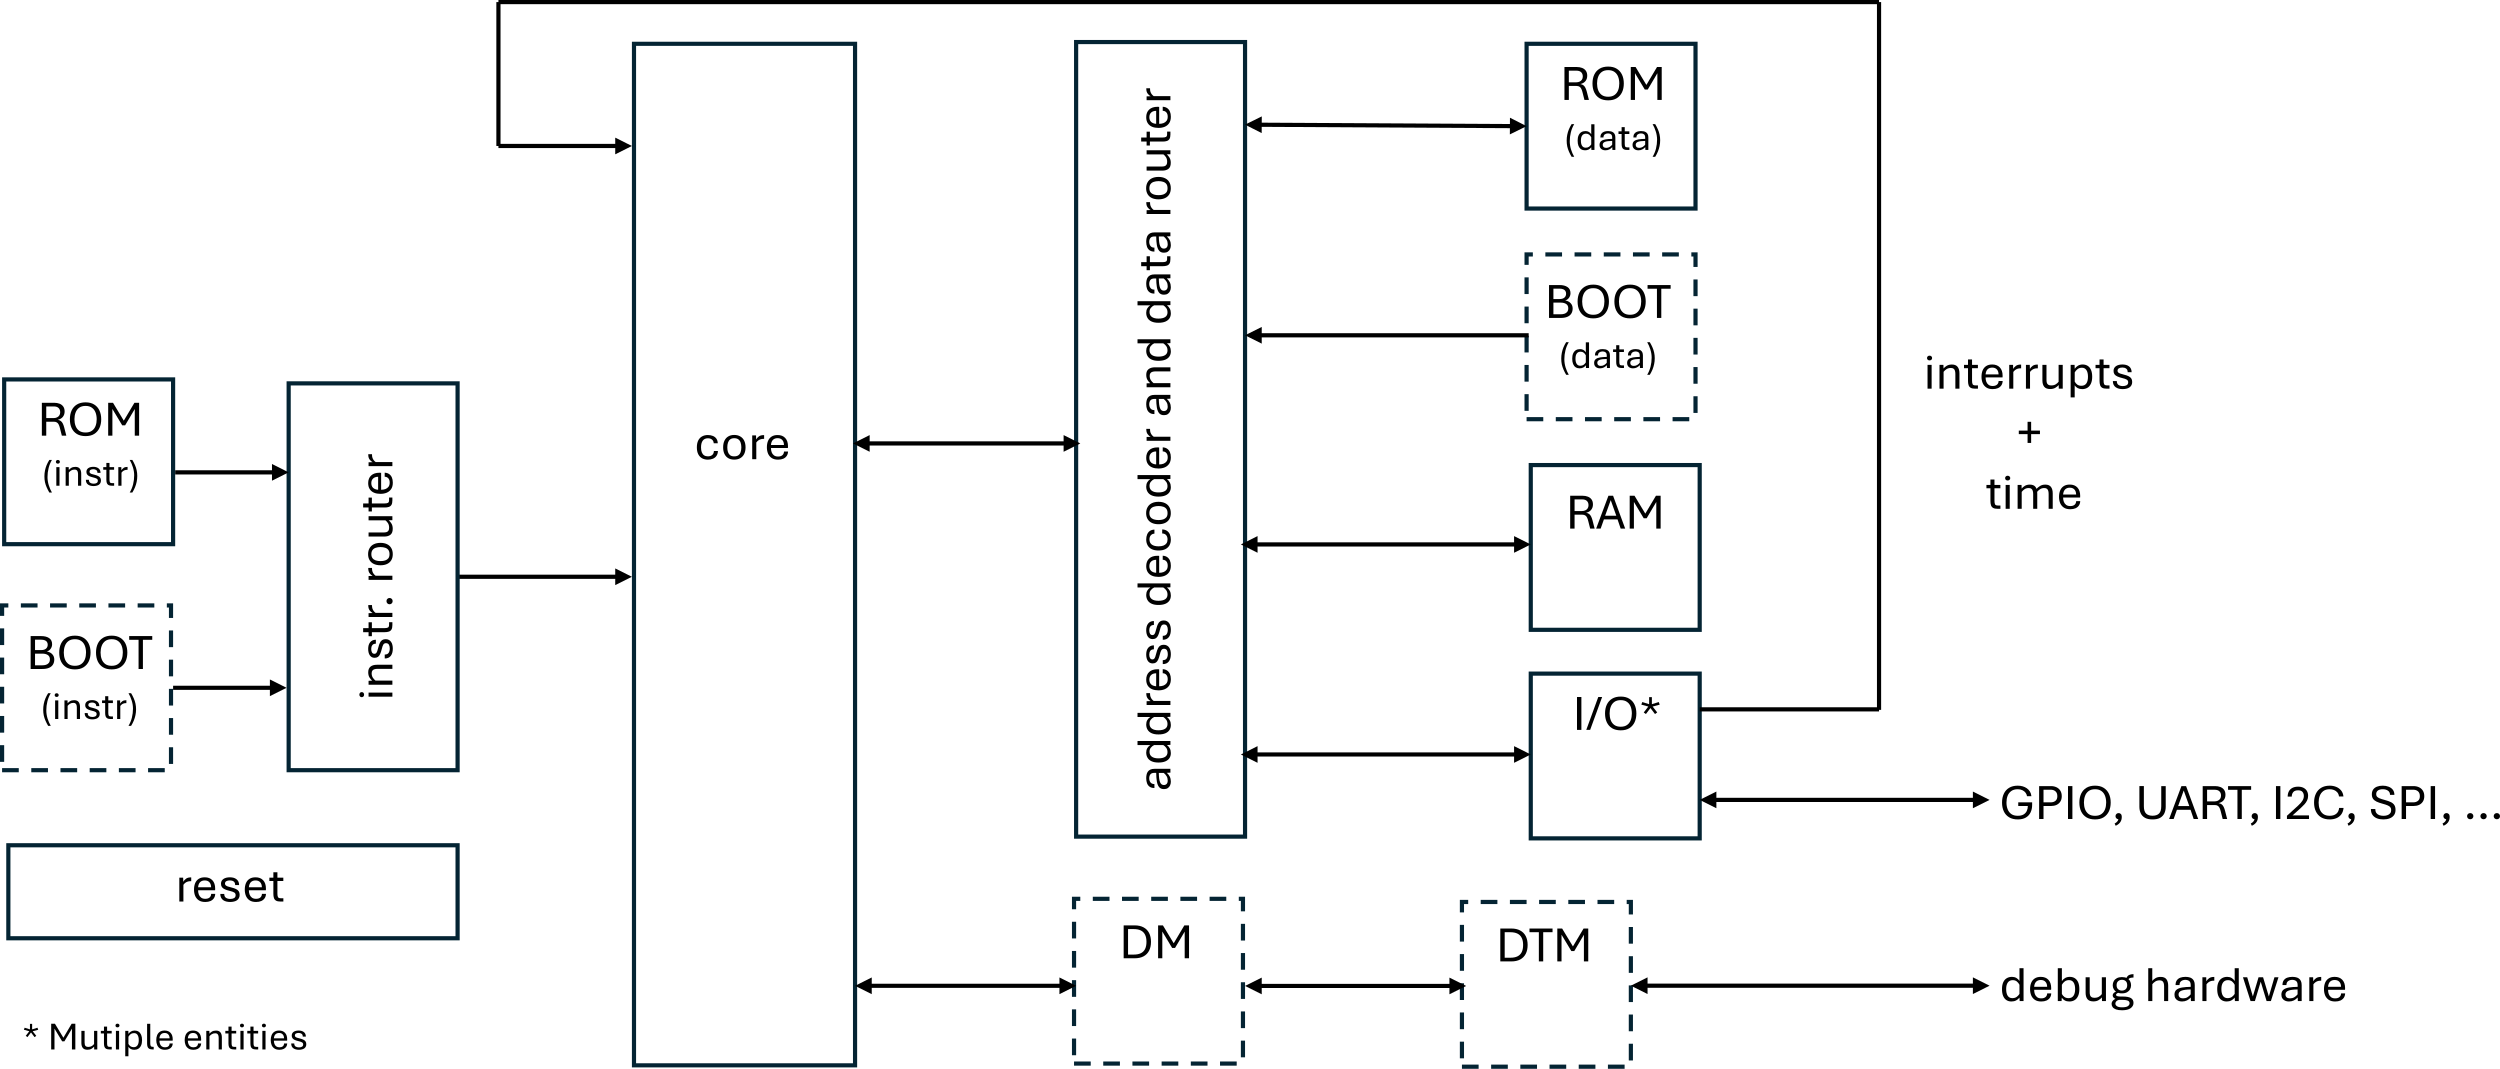 <?xml version="1.0" encoding="UTF-8" standalone="no"?>
<svg
   width="899.063pt"
   height="384.363pt"
   viewBox="0 0 899.063 384.363"
   version="1.1"
   id="svg269"
   sodipodi:docname="soc.svg"
   inkscape:version="1.3.2 (091e20e, 2023-11-25, custom)"
   xmlns:inkscape="http://www.inkscape.org/namespaces/inkscape"
   xmlns:sodipodi="http://sodipodi.sourceforge.net/DTD/sodipodi-0.dtd"
   xmlns:xlink="http://www.w3.org/1999/xlink"
   xmlns="http://www.w3.org/2000/svg"
   xmlns:svg="http://www.w3.org/2000/svg">
  <sodipodi:namedview
     id="namedview269"
     pagecolor="#ffffff"
     bordercolor="#000000"
     borderopacity="0.25"
     inkscape:showpageshadow="2"
     inkscape:pageopacity="0.0"
     inkscape:pagecheckerboard="0"
     inkscape:deskcolor="#d1d1d1"
     inkscape:document-units="pt"
     inkscape:zoom="0.33173252"
     inkscape:cx="646.60529"
     inkscape:cy="929.96611"
     inkscape:window-width="1920"
     inkscape:window-height="1009"
     inkscape:window-x="-8"
     inkscape:window-y="-8"
     inkscape:window-maximized="1"
     inkscape:current-layer="svg269" />
  <defs
     id="defs73">
    <g
       id="g73">
      <g
         id="glyph-0-0">
        <path
           d="m 4.891,0.156 c -0.773,0 -1.461,-0.16 -2.062,-0.484 -0.594,-0.332 -1.059,-0.82 -1.391,-1.469 -0.336,-0.656 -0.5,-1.477 -0.5,-2.469 0,-0.977 0.16,-1.797 0.484,-2.453 0.332,-0.664 0.797,-1.16 1.391,-1.484 0.594,-0.332 1.285,-0.5 2.078,-0.5 0.664,0 1.266,0.109 1.797,0.328 0.531,0.211 0.953,0.531 1.266,0.969 0.312,0.438 0.477,0.992 0.5,1.656 H 7 C 6.969,-6.301 6.77,-6.734 6.406,-7.047 6.039,-7.367 5.547,-7.531 4.922,-7.531 c -0.836,0 -1.461,0.289 -1.875,0.859 -0.406,0.574 -0.609,1.375 -0.609,2.406 0,0.688 0.086,1.273 0.266,1.75 0.188,0.48 0.461,0.852 0.828,1.109 0.375,0.25 0.836,0.375 1.391,0.375 0.625,0 1.133,-0.16 1.531,-0.484 0.395,-0.332 0.598,-0.812 0.609,-1.438 H 8.516 C 8.492,-2.266 8.32,-1.688 8,-1.219 7.688,-0.758 7.258,-0.414 6.719,-0.188 6.176,0.039 5.566,0.156 4.891,0.156 Z m 0,0"
           id="path1" />
      </g>
      <g
         id="glyph-0-1">
        <path
           d="m 4.922,0.141 c -0.836,0 -1.555,-0.176 -2.156,-0.531 C 2.172,-0.742 1.719,-1.25 1.406,-1.906 1.094,-2.57 0.938,-3.359 0.938,-4.266 c 0,-0.926 0.156,-1.723 0.469,-2.391 0.312,-0.664 0.766,-1.176 1.359,-1.531 0.602,-0.363 1.32,-0.547 2.156,-0.547 0.852,0 1.582,0.184 2.188,0.547 0.613,0.355 1.082,0.867 1.406,1.531 C 8.836,-5.988 9,-5.191 9,-4.266 9,-3.359 8.836,-2.57 8.516,-1.906 8.191,-1.25 7.723,-0.742 7.109,-0.391 c -0.605,0.355 -1.336,0.531 -2.188,0.531 z m 0,-1.172 c 0.633,0 1.141,-0.133 1.516,-0.406 0.375,-0.281 0.641,-0.664 0.797,-1.156 0.164,-0.488 0.25,-1.047 0.25,-1.672 0,-0.633 -0.086,-1.195 -0.25,-1.688 C 7.078,-6.453 6.812,-6.844 6.438,-7.125 6.062,-7.414 5.555,-7.562 4.922,-7.562 c -0.617,0 -1.105,0.148 -1.469,0.438 -0.355,0.281 -0.617,0.672 -0.781,1.172 -0.156,0.492 -0.234,1.055 -0.234,1.688 0,0.625 0.078,1.184 0.234,1.672 0.164,0.492 0.426,0.875 0.781,1.156 0.363,0.273 0.852,0.406 1.469,0.406 z m 0,0"
           id="path2" />
      </g>
      <g
         id="glyph-0-2">
        <path
           d="m 1.422,0 v -8.562 h 1.375 l 0.047,1.453 c 0.238,-0.438 0.57,-0.805 1,-1.109 0.426,-0.301 0.984,-0.453 1.672,-0.453 h 0.188 v 1.344 H 5.5 c -0.43,0 -0.805,0.059 -1.125,0.172 C 4.051,-7.039 3.77,-6.883 3.531,-6.688 3.289,-6.5 3.078,-6.273 2.891,-6.016 V 0 Z m 0,0"
           id="path3" />
      </g>
      <g
         id="glyph-0-3">
        <path
           d="m 4.969,0.156 c -0.93,0 -1.688,-0.191 -2.281,-0.578 C 2.094,-0.816 1.648,-1.348 1.359,-2.016 1.078,-2.691 0.938,-3.445 0.938,-4.281 c 0,-0.875 0.133,-1.641 0.406,-2.297 0.281,-0.664 0.707,-1.188 1.281,-1.562 0.57,-0.375 1.297,-0.562 2.172,-0.562 1.164,0 2.078,0.355 2.734,1.062 0.664,0.699 1,1.703 1,3.016 0,0.094 -0.008,0.203 -0.016,0.328 0,0.117 -0.008,0.199 -0.016,0.25 H 2.406 c 0,0.555 0.082,1.062 0.25,1.531 0.176,0.469 0.453,0.844 0.828,1.125 0.375,0.281 0.867,0.422 1.484,0.422 C 5.625,-0.969 6.133,-1.125 6.5,-1.438 6.875,-1.75 7.07,-2.191 7.094,-2.766 h 1.453 c -0.023,0.605 -0.18,1.125 -0.469,1.562 C 7.785,-0.766 7.375,-0.426 6.844,-0.188 6.32,0.039 5.695,0.156 4.969,0.156 Z M 2.406,-5.125 h 4.672 c -0.012,-0.789 -0.219,-1.395 -0.625,-1.812 -0.398,-0.426 -0.949,-0.641 -1.656,-0.641 -0.711,0 -1.273,0.211 -1.688,0.625 C 2.703,-6.535 2.469,-5.926 2.406,-5.125 Z m 0,0"
           id="path4" />
      </g>
      <g
         id="glyph-0-4">
        <path
           d="m 1.547,0 v -11.828 h 4.469 c 0.688,0 1.312,0.109 1.875,0.328 0.562,0.211 1.008,0.547 1.344,1.016 0.332,0.461 0.5,1.059 0.5,1.797 0,0.75 -0.215,1.391 -0.641,1.922 -0.418,0.523 -1.027,0.875 -1.828,1.062 0.438,0.074 0.801,0.219 1.094,0.438 0.289,0.219 0.531,0.523 0.719,0.906 0.188,0.375 0.352,0.84 0.5,1.391 L 10.344,0 H 8.734 l -0.688,-2.719 C 7.93,-3.207 7.789,-3.617 7.625,-3.953 7.469,-4.297 7.254,-4.555 6.984,-4.734 6.711,-4.922 6.352,-5.016 5.906,-5.016 H 3.125 V 0 Z M 3.125,-6.328 h 2.688 c 0.438,0 0.832,-0.082 1.188,-0.25 0.352,-0.164 0.629,-0.398 0.828,-0.703 0.207,-0.312 0.312,-0.688 0.312,-1.125 0,-0.664 -0.195,-1.18 -0.578,-1.547 -0.387,-0.375 -0.953,-0.562 -1.703,-0.562 H 3.125 Z m 0,0"
           id="path5" />
      </g>
      <g
         id="glyph-0-5">
        <path
           d="m 6.594,0.156 c -1.242,0 -2.281,-0.254 -3.125,-0.766 C 2.633,-1.129 2.004,-1.844 1.578,-2.75 c -0.418,-0.906 -0.625,-1.957 -0.625,-3.156 0,-1.195 0.207,-2.25 0.625,-3.156 0.426,-0.914 1.055,-1.629 1.891,-2.141 0.844,-0.52 1.883,-0.781 3.125,-0.781 1.238,0 2.27,0.262 3.094,0.781 0.832,0.512 1.461,1.227 1.891,2.141 0.426,0.906 0.641,1.961 0.641,3.156 0,1.199 -0.215,2.25 -0.641,3.156 C 11.148,-1.844 10.52,-1.129 9.688,-0.609 8.863,-0.098 7.832,0.156 6.594,0.156 Z m 0,-1.297 c 0.945,0 1.711,-0.211 2.297,-0.641 0.594,-0.426 1.023,-1 1.297,-1.719 0.27,-0.727 0.406,-1.531 0.406,-2.406 0,-0.883 -0.137,-1.688 -0.406,-2.406 -0.273,-0.727 -0.703,-1.305 -1.297,-1.734 -0.586,-0.438 -1.352,-0.656 -2.297,-0.656 -0.949,0 -1.719,0.219 -2.312,0.656 C 3.695,-9.617 3.27,-9.039 3,-8.312 c -0.273,0.719 -0.406,1.523 -0.406,2.406 0,0.875 0.133,1.68 0.406,2.406 0.27,0.719 0.695,1.293 1.281,1.719 0.594,0.43 1.363,0.641 2.312,0.641 z m 0,0"
           id="path6" />
      </g>
      <g
         id="glyph-0-6">
        <path
           d="M 1.547,0 V -11.828 H 3.281 l 4.203,6.969 H 6.844 l 4.141,-6.969 h 1.688 V 0 h -1.562 V -10.516 H 11.656 L 7.641,-3.719 H 6.594 L 2.516,-10.516 H 3.062 V 0 Z m 0,0"
           id="path7" />
      </g>
      <g
         id="glyph-0-7" />
      <g
         id="glyph-0-8">
        <path
           d="M 1.547,0 V -11.828 H 5.344 c 1.188,0 2.133,0.242 2.844,0.719 0.719,0.48 1.078,1.215 1.078,2.203 0,0.617 -0.18,1.168 -0.531,1.656 -0.344,0.492 -0.805,0.809 -1.375,0.953 0.82,0.137 1.473,0.465 1.953,0.984 0.488,0.512 0.734,1.148 0.734,1.906 0,0.719 -0.164,1.336 -0.484,1.844 -0.312,0.5 -0.789,0.887 -1.422,1.156 C 7.504,-0.133 6.695,0 5.719,0 Z M 3.125,-1.312 H 5.703 C 6.191,-1.312 6.645,-1.375 7.062,-1.5 7.488,-1.633 7.828,-1.859 8.078,-2.172 8.336,-2.492 8.469,-2.938 8.469,-3.5 c 0,-0.676 -0.25,-1.18 -0.75,-1.516 -0.492,-0.332 -1.164,-0.5 -2.016,-0.5 H 3.125 Z m 0,-5.484 h 2.203 c 0.77,0 1.352,-0.172 1.75,-0.516 0.406,-0.352 0.609,-0.828 0.609,-1.422 0,-0.395 -0.094,-0.727 -0.281,-1 -0.18,-0.27 -0.445,-0.469 -0.797,-0.594 -0.344,-0.133 -0.773,-0.203 -1.281,-0.203 H 3.125 Z m 0,0"
           id="path8" />
      </g>
      <g
         id="glyph-0-9">
        <path
           d="m 3.531,0 v -10.5 h -3.375 v -1.328 H 8.453 V -10.5 H 5.094 V 0 Z m 0,0"
           id="path9" />
      </g>
      <g
         id="glyph-0-10">
        <path
           d="M 0.078,0 4.5,-11.828 H 6.172 L 10.531,0 h -1.625 l -1.125,-3.312 H 2.875 L 1.703,0 Z M 3.312,-4.641 h 4.016 l -2,-5.609 z m 0,0"
           id="path10" />
      </g>
      <g
         id="glyph-0-11">
        <path
           d="M 1.547,0 V -11.828 H 3.125 V 0 Z m 0,0"
           id="path11" />
      </g>
      <g
         id="glyph-0-12">
        <path
           d="m 0.203,0 4.312,-11.828 H 5.906 L 1.594,0 Z m 0,0"
           id="path12" />
      </g>
      <g
         id="glyph-0-13">
        <path
           d="m 2.453,-5.703 -0.781,-0.562 1.641,-2.125 -2.5,-0.688 0.328,-0.938 2.469,0.766 v -2.531 H 4.594 V -9.25 l 2.484,-0.766 0.328,0.938 -2.531,0.688 1.641,2.109 -0.797,0.578 -1.641,-2.156 z m 0,0"
           id="path13" />
      </g>
      <g
         id="glyph-0-14">
        <path
           d="M 1.547,0 V -11.828 H 5.531 c 1.238,0 2.289,0.234 3.156,0.703 0.875,0.461 1.539,1.133 2,2.016 0.457,0.887 0.688,1.949 0.688,3.188 0,1.25 -0.23,2.32 -0.688,3.203 -0.461,0.887 -1.125,1.562 -2,2.031 C 7.812,-0.227 6.758,0 5.531,0 Z M 3.125,-1.328 h 2.047 c 1.039,0 1.895,-0.164 2.562,-0.5 C 8.41,-2.16 8.914,-2.664 9.25,-3.344 c 0.332,-0.688 0.5,-1.547 0.5,-2.578 0,-1.031 -0.172,-1.883 -0.516,-2.562 C 8.898,-9.16 8.395,-9.664 7.719,-10 7.039,-10.332 6.191,-10.5 5.172,-10.5 H 3.125 Z m 0,0"
           id="path14" />
      </g>
      <g
         id="glyph-0-15">
        <path
           d="m 4.344,0.156 c -0.699,0 -1.305,-0.164 -1.812,-0.5 C 2.02,-0.676 1.625,-1.176 1.344,-1.844 1.07,-2.508 0.938,-3.332 0.938,-4.312 c 0,-0.969 0.145,-1.773 0.438,-2.422 0.289,-0.656 0.707,-1.145 1.25,-1.469 0.539,-0.332 1.176,-0.5 1.906,-0.5 0.613,0 1.145,0.137 1.594,0.406 0.445,0.262 0.812,0.621 1.094,1.078 v -4.609 H 8.688 V 0 H 7.297 L 7.219,-1.25 C 6.914,-0.832 6.52,-0.492 6.031,-0.234 5.551,0.023 4.988,0.156 4.344,0.156 Z m 0.297,-1.203 c 0.625,0 1.145,-0.145 1.562,-0.438 C 6.617,-1.785 6.957,-2.145 7.219,-2.562 v -3.297 c -0.242,-0.477 -0.559,-0.875 -0.953,-1.188 -0.387,-0.312 -0.875,-0.469 -1.469,-0.469 -0.781,0 -1.371,0.281 -1.766,0.844 -0.398,0.555 -0.594,1.34 -0.594,2.359 0,1.062 0.188,1.875 0.562,2.438 0.375,0.555 0.922,0.828 1.641,0.828 z m 0,0"
           id="path15" />
      </g>
      <g
         id="glyph-0-16">
        <path
           d="m 5.578,0.156 c -0.637,0 -1.18,-0.121 -1.625,-0.359 -0.449,-0.25 -0.812,-0.586 -1.094,-1.016 L 2.781,0 H 1.422 v -11.828 h 1.469 V -7.188 C 3.18,-7.633 3.566,-8 4.047,-8.281 4.535,-8.562 5.102,-8.703 5.75,-8.703 c 0.695,0 1.301,0.168 1.812,0.5 0.508,0.324 0.906,0.812 1.188,1.469 0.281,0.656 0.422,1.477 0.422,2.453 0,0.969 -0.152,1.789 -0.453,2.453 -0.293,0.656 -0.711,1.152 -1.25,1.484 -0.543,0.336 -1.172,0.5 -1.891,0.5 z m -0.281,-1.203 c 0.77,0 1.352,-0.273 1.75,-0.828 C 7.453,-2.438 7.656,-3.234 7.656,-4.266 7.656,-5.316 7.469,-6.125 7.094,-6.688 6.727,-7.25 6.18,-7.531 5.453,-7.531 c -0.617,0 -1.137,0.168 -1.562,0.5 -0.43,0.324 -0.762,0.719 -1,1.188 v 3.297 c 0.219,0.43 0.523,0.789 0.922,1.078 0.406,0.281 0.898,0.422 1.484,0.422 z m 0,0"
           id="path16" />
      </g>
      <g
         id="glyph-0-17">
        <path
           d="M 4.125,0.125 C 3.133,0.125 2.422,-0.145 1.984,-0.688 1.547,-1.238 1.328,-2 1.328,-2.969 V -8.562 h 1.469 v 5.391 c 0,0.387 0.039,0.734 0.125,1.047 0.094,0.305 0.266,0.539 0.516,0.703 0.25,0.168 0.602,0.25 1.062,0.25 0.645,0 1.18,-0.129 1.609,-0.391 C 6.547,-1.832 6.895,-2.145 7.156,-2.5 V -8.562 H 8.641 V 0 H 7.219 L 7.188,-1.312 C 6.906,-0.977 6.516,-0.656 6.016,-0.344 5.516,-0.031 4.883,0.125 4.125,0.125 Z m 0,0"
           id="path17" />
      </g>
      <g
         id="glyph-0-18">
        <path
           d="M 4.391,3.312 C 3.461,3.312 2.723,3.207 2.172,3 1.617,2.789 1.219,2.508 0.969,2.156 0.727,1.801 0.609,1.422 0.609,1.016 c 0,-0.5 0.207,-0.945 0.625,-1.328 0.426,-0.383 1.082,-0.66 1.969,-0.828 L 3.484,-1.625 h 1.094 c 1.406,0 2.406,0.188 3,0.562 0.602,0.375 0.906,0.953 0.906,1.734 0,0.77 -0.344,1.398 -1.031,1.891 -0.688,0.5 -1.711,0.75 -3.062,0.75 z M 4.359,2.25 c 1,0 1.703,-0.141 2.109,-0.422 C 6.875,1.547 7.078,1.195 7.078,0.781 c 0,-0.25 -0.074,-0.465 -0.219,-0.641 C 6.723,-0.035 6.469,-0.172 6.094,-0.266 5.727,-0.367 5.203,-0.422 4.516,-0.422 H 3.219 C 2.82,-0.316 2.516,-0.145 2.297,0.094 2.078,0.332 1.969,0.609 1.969,0.922 c 0,0.352 0.18,0.66 0.547,0.922 C 2.891,2.113 3.504,2.25 4.359,2.25 Z M 3.188,-0.5 C 2.633,-0.562 2.195,-0.676 1.875,-0.844 1.551,-1.02 1.32,-1.211 1.188,-1.422 1.062,-1.641 1,-1.848 1,-2.047 c 0,-0.289 0.113,-0.562 0.344,-0.812 0.227,-0.258 0.609,-0.469 1.141,-0.625 l 0.719,0.453 C 2.898,-2.945 2.656,-2.832 2.469,-2.688 c -0.18,0.137 -0.266,0.289 -0.266,0.453 0,0.117 0.051,0.219 0.156,0.312 0.102,0.094 0.285,0.168 0.547,0.219 C 3.176,-1.648 3.539,-1.625 4,-1.625 Z M 4.297,-2.766 C 3.586,-2.766 2.988,-2.898 2.5,-3.172 2.008,-3.453 1.641,-3.812 1.391,-4.25 c -0.25,-0.438 -0.375,-0.914 -0.375,-1.438 0,-0.539 0.125,-1.035 0.375,-1.484 0.258,-0.445 0.633,-0.801 1.125,-1.062 0.5,-0.258 1.102,-0.391 1.812,-0.391 0.738,0 1.348,0.133 1.828,0.391 0.488,0.262 0.852,0.617 1.094,1.062 0.238,0.449 0.359,0.945 0.359,1.484 0,0.531 -0.125,1.023 -0.375,1.469 -0.242,0.438 -0.605,0.793 -1.094,1.062 -0.492,0.262 -1.105,0.391 -1.844,0.391 z m -0.016,-1 c 0.562,0 1.023,-0.16 1.391,-0.484 0.363,-0.32 0.547,-0.801 0.547,-1.438 0,-0.664 -0.172,-1.156 -0.516,-1.469 -0.344,-0.32 -0.805,-0.484 -1.375,-0.484 -0.555,0 -1.012,0.168 -1.375,0.5 -0.367,0.324 -0.547,0.805 -0.547,1.438 0,0.648 0.188,1.133 0.562,1.453 0.375,0.324 0.812,0.484 1.312,0.484 z M 6.516,-7.688 5.922,-8.25 C 6.172,-8.801 6.5,-9.176 6.906,-9.375 7.32,-9.57 7.848,-9.676 8.484,-9.688 v 1.234 c -0.406,0 -0.781,0.043 -1.125,0.125 -0.344,0.086 -0.625,0.297 -0.844,0.641 z m 0,0"
           id="path18" />
      </g>
      <g
         id="glyph-0-19">
        <path
           d="M 1.422,0 V -11.828 H 2.875 V -7.25 C 3.133,-7.594 3.508,-7.914 4,-8.219 4.5,-8.531 5.129,-8.688 5.891,-8.688 c 0.957,0 1.645,0.277 2.062,0.828 0.426,0.555 0.641,1.336 0.641,2.344 V 0 H 7.125 v -5.312 c 0,-0.414 -0.047,-0.785 -0.141,-1.109 -0.086,-0.32 -0.242,-0.57 -0.469,-0.75 -0.23,-0.188 -0.559,-0.281 -0.984,-0.281 -0.637,0 -1.172,0.148 -1.609,0.438 C 3.492,-6.723 3.148,-6.406 2.891,-6.062 V 0 Z m 0,0"
           id="path19" />
      </g>
      <g
         id="glyph-0-20">
        <path
           d="M 3.625,0.156 C 3.133,0.156 2.68,0.062 2.266,-0.125 1.859,-0.312 1.535,-0.586 1.297,-0.953 1.055,-1.316 0.938,-1.77 0.938,-2.312 c 0,-0.77 0.238,-1.352 0.719,-1.75 C 2.133,-4.457 2.812,-4.727 3.688,-4.875 4.57,-5.02 5.602,-5.098 6.781,-5.109 v -0.594 c 0,-0.727 -0.184,-1.227 -0.547,-1.5 C 5.867,-7.484 5.41,-7.625 4.859,-7.625 c -0.594,0 -1.094,0.152 -1.5,0.453 C 2.953,-6.867 2.75,-6.395 2.75,-5.75 H 1.328 c 0,-0.707 0.148,-1.273 0.453,-1.703 0.301,-0.438 0.719,-0.754 1.25,-0.953 0.531,-0.195 1.141,-0.297 1.828,-0.297 0.438,0 0.852,0.043 1.25,0.125 0.406,0.074 0.766,0.219 1.078,0.438 0.32,0.219 0.578,0.527 0.766,0.922 0.188,0.387 0.281,0.887 0.281,1.5 V 0 h -1.375 l -0.062,-1.297 C 6.41,-0.859 5.957,-0.504 5.438,-0.234 4.914,0.023 4.312,0.156 3.625,0.156 Z m 0.391,-1.125 c 0.582,0 1.109,-0.133 1.578,-0.406 0.469,-0.281 0.859,-0.629 1.172,-1.047 v -1.75 C 5.211,-4.148 4.098,-4 3.422,-3.719 2.742,-3.445 2.406,-3 2.406,-2.375 c 0,0.43 0.133,0.773 0.406,1.031 0.27,0.25 0.672,0.375 1.203,0.375 z m 0,0"
           id="path20" />
      </g>
      <g
         id="glyph-0-21">
        <path
           d="M 2.828,0 0.094,-8.562 H 1.625 l 2.031,6.906 2.047,-6.906 h 1.625 L 9.406,-1.656 11.422,-8.562 H 12.875 L 10.141,0 H 8.594 L 6.484,-6.969 4.391,0 Z m 0,0"
           id="path21" />
      </g>
      <g
         id="glyph-0-22">
        <path
           d="m 1.422,0 v -8.562 h 1.469 V 0 Z m 0.719,-10.172 c -0.273,0 -0.492,-0.078 -0.656,-0.234 -0.168,-0.164 -0.25,-0.367 -0.25,-0.609 0,-0.25 0.082,-0.453 0.25,-0.609 0.164,-0.164 0.383,-0.25 0.656,-0.25 0.281,0 0.504,0.086 0.672,0.25 0.164,0.156 0.25,0.359 0.25,0.609 0,0.242 -0.086,0.445 -0.25,0.609 -0.168,0.156 -0.391,0.234 -0.672,0.234 z m 0,0"
           id="path22" />
      </g>
      <g
         id="glyph-0-23">
        <path
           d="m 1.422,0 v -8.562 h 1.406 L 2.875,-7.25 C 3.133,-7.594 3.508,-7.914 4,-8.219 4.5,-8.531 5.129,-8.688 5.891,-8.688 c 0.938,0 1.617,0.281 2.047,0.844 0.438,0.555 0.656,1.328 0.656,2.328 V 0 H 7.125 v -5.312 c 0,-0.414 -0.047,-0.785 -0.141,-1.109 -0.086,-0.32 -0.242,-0.57 -0.469,-0.75 -0.23,-0.188 -0.559,-0.281 -0.984,-0.281 -0.637,0 -1.172,0.148 -1.609,0.438 C 3.492,-6.723 3.148,-6.406 2.891,-6.062 V 0 Z m 0,0"
           id="path23" />
      </g>
      <g
         id="glyph-0-24">
        <path
           d="M 4.266,0 C 3.578,0 3.047,-0.109 2.672,-0.328 2.305,-0.547 2.055,-0.863 1.922,-1.281 1.785,-1.695 1.719,-2.191 1.719,-2.766 V -7.375 h -1.438 v -1.188 h 1.438 v -1.953 H 3.172 V -8.562 H 5.281 V -7.375 H 3.172 v 4.531 c 0,0.531 0.066,0.945 0.203,1.234 0.145,0.281 0.477,0.422 1,0.422 H 5.297 V 0 Z m 0,0"
           id="path24" />
      </g>
      <g
         id="glyph-0-25">
        <path
           d="M 1.422,3.141 V -8.562 H 2.844 l 0.047,1.406 c 0.301,-0.457 0.691,-0.828 1.172,-1.109 0.488,-0.289 1.051,-0.438 1.688,-0.438 0.695,0 1.301,0.168 1.812,0.5 0.508,0.324 0.906,0.812 1.188,1.469 0.281,0.656 0.422,1.477 0.422,2.453 0,0.969 -0.152,1.781 -0.453,2.438 -0.293,0.656 -0.711,1.156 -1.25,1.5 -0.543,0.336 -1.172,0.5 -1.891,0.5 -0.617,0 -1.152,-0.121 -1.609,-0.359 -0.461,-0.25 -0.824,-0.582 -1.094,-1 v 4.344 z m 3.875,-4.188 c 0.781,0 1.367,-0.273 1.766,-0.828 0.395,-0.562 0.594,-1.363 0.594,-2.406 0,-1.051 -0.188,-1.852 -0.562,-2.406 -0.367,-0.562 -0.906,-0.844 -1.625,-0.844 -0.625,0 -1.152,0.172 -1.578,0.516 -0.43,0.336 -0.762,0.719 -1,1.156 v 3.312 c 0.227,0.449 0.539,0.812 0.938,1.094 0.406,0.273 0.895,0.406 1.469,0.406 z m 0,0"
           id="path25" />
      </g>
      <g
         id="glyph-0-26">
        <path
           d="M 4.453,0.156 C 3.973,0.156 3.516,0.102 3.078,0 2.648,-0.102 2.27,-0.27 1.938,-0.5 1.613,-0.727 1.359,-1.023 1.172,-1.391 0.984,-1.766 0.891,-2.219 0.891,-2.75 H 2.312 c 0,0.668 0.203,1.137 0.609,1.406 0.414,0.273 0.938,0.406 1.562,0.406 0.551,0 1.008,-0.102 1.375,-0.312 0.363,-0.219 0.547,-0.57 0.547,-1.062 0,-0.414 -0.168,-0.727 -0.5,-0.938 C 5.582,-3.457 5.008,-3.656 4.188,-3.844 3.52,-4.008 2.957,-4.195 2.5,-4.406 2.039,-4.613 1.695,-4.875 1.469,-5.188 1.25,-5.508 1.141,-5.914 1.141,-6.406 c 0,-0.375 0.078,-0.707 0.234,-1 0.164,-0.289 0.391,-0.531 0.672,-0.719 0.289,-0.195 0.633,-0.344 1.031,-0.438 0.395,-0.094 0.816,-0.141 1.266,-0.141 0.457,0 0.883,0.055 1.281,0.156 0.395,0.105 0.742,0.273 1.047,0.5 0.301,0.219 0.535,0.508 0.703,0.859 0.176,0.344 0.266,0.762 0.266,1.25 H 6.219 c 0,-0.602 -0.184,-1.031 -0.547,-1.281 C 5.316,-7.477 4.875,-7.609 4.344,-7.609 c -0.523,0 -0.949,0.094 -1.281,0.281 -0.324,0.188 -0.484,0.484 -0.484,0.891 0,0.23 0.07,0.422 0.219,0.578 0.145,0.156 0.391,0.297 0.734,0.422 0.344,0.125 0.812,0.262 1.406,0.406 0.633,0.148 1.164,0.328 1.594,0.547 0.438,0.211 0.766,0.48 0.984,0.812 0.219,0.324 0.328,0.746 0.328,1.266 0,0.449 -0.09,0.836 -0.266,1.156 -0.168,0.324 -0.406,0.59 -0.719,0.797 C 6.555,-0.242 6.195,-0.094 5.781,0 5.375,0.102 4.93,0.156 4.453,0.156 Z m 0,0"
           id="path26" />
      </g>
      <g
         id="glyph-0-27">
        <path
           d="M 1,-6.516 H 8.609 V -5.25 H 1 Z m 3.156,4.438 V -9.688 H 5.438 v 7.609 z m 0,0"
           id="path27" />
      </g>
      <g
         id="glyph-1-0">
        <path
           d="m 0.156,-3.625 c 0,0.492 -0.094,0.945 -0.281,1.359 -0.188,0.406 -0.461,0.73 -0.828,0.969 -0.363,0.242 -0.816,0.359 -1.359,0.359 -0.77,0 -1.352,-0.238 -1.75,-0.719 C -4.457,-2.133 -4.727,-2.812 -4.875,-3.688 -5.02,-4.57 -5.098,-5.602 -5.109,-6.781 h -0.594 c -0.727,0 -1.227,0.184 -1.5,0.547 -0.281,0.367 -0.422,0.824 -0.422,1.375 0,0.594 0.152,1.094 0.453,1.5 C -6.867,-2.953 -6.395,-2.75 -5.75,-2.75 v 1.422 c -0.707,0 -1.273,-0.148 -1.703,-0.453 -0.438,-0.301 -0.754,-0.719 -0.953,-1.25 -0.195,-0.531 -0.297,-1.141 -0.297,-1.828 0,-0.438 0.043,-0.852 0.125,-1.25 0.074,-0.406 0.219,-0.766 0.438,-1.078 0.219,-0.32 0.527,-0.578 0.922,-0.766 0.387,-0.188 0.887,-0.281 1.5,-0.281 H 0 v 1.375 l -1.297,0.062 c 0.438,0.387 0.793,0.84 1.062,1.359 0.258,0.523 0.391,1.125 0.391,1.812 z m -1.125,-0.391 c 0,-0.582 -0.133,-1.109 -0.406,-1.578 -0.281,-0.469 -0.629,-0.859 -1.047,-1.172 h -1.75 C -4.148,-5.211 -4,-4.098 -3.719,-3.422 -3.445,-2.742 -3,-2.406 -2.375,-2.406 c 0.43,0 0.773,-0.133 1.031,-0.406 0.25,-0.27 0.375,-0.672 0.375,-1.203 z m 0,0"
           id="path28" />
      </g>
      <g
         id="glyph-1-1">
        <path
           d="m 0.156,-4.344 c 0,0.699 -0.164,1.305 -0.5,1.812 -0.332,0.512 -0.832,0.906 -1.5,1.188 -0.664,0.273 -1.488,0.406 -2.469,0.406 -0.969,0 -1.773,-0.145 -2.422,-0.438 -0.656,-0.289 -1.145,-0.707 -1.469,-1.25 -0.332,-0.539 -0.5,-1.176 -0.5,-1.906 0,-0.613 0.137,-1.145 0.406,-1.594 0.262,-0.445 0.621,-0.812 1.078,-1.094 h -4.609 V -8.688 H 0 v 1.391 l -1.25,0.078 c 0.418,0.305 0.758,0.699 1.016,1.188 0.258,0.48 0.391,1.043 0.391,1.688 z m -1.203,-0.297 c 0,-0.625 -0.145,-1.145 -0.438,-1.562 C -1.785,-6.617 -2.145,-6.957 -2.562,-7.219 h -3.297 c -0.477,0.242 -0.875,0.559 -1.188,0.953 -0.312,0.387 -0.469,0.875 -0.469,1.469 0,0.781 0.281,1.371 0.844,1.766 0.555,0.398 1.34,0.594 2.359,0.594 1.062,0 1.875,-0.188 2.438,-0.562 0.555,-0.375 0.828,-0.922 0.828,-1.641 z m 0,0"
           id="path29" />
      </g>
      <g
         id="glyph-1-2">
        <path
           d="m 0,-1.422 h -8.562 v -1.375 l 1.453,-0.047 c -0.438,-0.238 -0.805,-0.57 -1.109,-1 -0.301,-0.426 -0.453,-0.984 -0.453,-1.672 v -0.188 h 1.344 V -5.5 c 0,0.43 0.059,0.805 0.172,1.125 0.117,0.324 0.273,0.605 0.469,0.844 0.188,0.242 0.414,0.453 0.672,0.641 H 0 Z m 0,0"
           id="path30" />
      </g>
      <g
         id="glyph-1-3">
        <path
           d="m 0.156,-4.969 c 0,0.93 -0.191,1.688 -0.578,2.281 -0.395,0.594 -0.926,1.039 -1.594,1.328 -0.676,0.281 -1.43,0.422 -2.266,0.422 -0.875,0 -1.641,-0.133 -2.297,-0.406 -0.664,-0.281 -1.188,-0.707 -1.562,-1.281 -0.375,-0.57 -0.562,-1.297 -0.562,-2.172 0,-1.164 0.355,-2.078 1.062,-2.734 0.699,-0.664 1.703,-1 3.016,-1 0.094,0 0.203,0.008 0.328,0.016 0.117,0 0.199,0.008 0.25,0.016 v 6.094 c 0.555,0 1.062,-0.082 1.531,-0.25 0.469,-0.176 0.844,-0.453 1.125,-0.828 0.281,-0.375 0.422,-0.867 0.422,-1.484 C -0.969,-5.625 -1.125,-6.133 -1.438,-6.5 -1.75,-6.875 -2.191,-7.07 -2.766,-7.094 v -1.453 c 0.605,0.023 1.125,0.18 1.562,0.469 0.438,0.293 0.777,0.703 1.016,1.234 0.227,0.523 0.344,1.148 0.344,1.875 z m -5.281,2.562 v -4.672 c -0.789,0.012 -1.395,0.219 -1.812,0.625 -0.426,0.398 -0.641,0.949 -0.641,1.656 0,0.711 0.211,1.273 0.625,1.688 0.418,0.406 1.027,0.641 1.828,0.703 z m 0,0"
           id="path31" />
      </g>
      <g
         id="glyph-1-4">
        <path
           d="m 0.156,-4.453 c 0,0.48 -0.055,0.938 -0.156,1.375 -0.102,0.43 -0.27,0.809 -0.5,1.141 -0.227,0.324 -0.523,0.578 -0.891,0.766 -0.375,0.188 -0.828,0.281 -1.359,0.281 V -2.312 c 0.668,0 1.137,-0.203 1.406,-0.609 0.273,-0.414 0.406,-0.938 0.406,-1.562 0,-0.551 -0.102,-1.008 -0.312,-1.375 -0.219,-0.363 -0.57,-0.547 -1.062,-0.547 -0.414,0 -0.727,0.168 -0.938,0.5 -0.207,0.324 -0.406,0.898 -0.594,1.719 -0.164,0.668 -0.352,1.23 -0.562,1.688 -0.207,0.461 -0.469,0.805 -0.781,1.031 -0.32,0.219 -0.727,0.328 -1.219,0.328 -0.375,0 -0.707,-0.078 -1,-0.234 -0.289,-0.164 -0.531,-0.391 -0.719,-0.672 -0.195,-0.289 -0.344,-0.633 -0.438,-1.031 -0.094,-0.395 -0.141,-0.816 -0.141,-1.266 0,-0.457 0.055,-0.883 0.156,-1.281 0.105,-0.395 0.273,-0.742 0.5,-1.047 0.219,-0.301 0.508,-0.535 0.859,-0.703 0.344,-0.176 0.762,-0.266 1.25,-0.266 v 1.422 c -0.602,0 -1.031,0.184 -1.281,0.547 -0.258,0.355 -0.391,0.797 -0.391,1.328 0,0.523 0.094,0.949 0.281,1.281 0.188,0.324 0.484,0.484 0.891,0.484 0.23,0 0.422,-0.07 0.578,-0.219 0.156,-0.145 0.297,-0.391 0.422,-0.734 0.125,-0.344 0.262,-0.812 0.406,-1.406 0.148,-0.633 0.328,-1.164 0.547,-1.594 0.211,-0.438 0.48,-0.766 0.812,-0.984 0.324,-0.219 0.746,-0.328 1.266,-0.328 0.449,0 0.836,0.09 1.156,0.266 0.324,0.168 0.59,0.406 0.797,0.719 C -0.242,-6.555 -0.094,-6.195 0,-5.781 0.102,-5.375 0.156,-4.93 0.156,-4.453 Z m 0,0"
           id="path32" />
      </g>
      <g
         id="glyph-1-5" />
      <g
         id="glyph-1-6">
        <path
           d="m 0.156,-4.891 c 0,0.773 -0.16,1.461 -0.484,2.062 -0.332,0.594 -0.82,1.059 -1.469,1.391 -0.656,0.336 -1.477,0.5 -2.469,0.5 -0.977,0 -1.797,-0.16 -2.453,-0.484 -0.664,-0.332 -1.16,-0.797 -1.484,-1.391 -0.332,-0.594 -0.5,-1.285 -0.5,-2.078 0,-0.664 0.109,-1.266 0.328,-1.797 0.211,-0.531 0.531,-0.953 0.969,-1.266 0.438,-0.312 0.992,-0.477 1.656,-0.5 V -7 c -0.551,0.031 -0.984,0.23 -1.297,0.594 -0.32,0.367 -0.484,0.859 -0.484,1.484 0,0.836 0.289,1.461 0.859,1.875 0.574,0.406 1.375,0.609 2.406,0.609 0.688,0 1.273,-0.086 1.75,-0.266 0.48,-0.188 0.852,-0.461 1.109,-0.828 0.25,-0.375 0.375,-0.836 0.375,-1.391 0,-0.625 -0.16,-1.133 -0.484,-1.531 -0.332,-0.395 -0.812,-0.598 -1.438,-0.609 v -1.453 c 0.688,0.023 1.266,0.195 1.734,0.516 0.461,0.312 0.805,0.742 1.031,1.281 0.227,0.543 0.344,1.152 0.344,1.828 z m 0,0"
           id="path33" />
      </g>
      <g
         id="glyph-1-7">
        <path
           d="m 0.141,-4.922 c 0,0.836 -0.176,1.555 -0.531,2.156 -0.352,0.594 -0.859,1.047 -1.516,1.359 -0.664,0.312 -1.453,0.469 -2.359,0.469 -0.926,0 -1.723,-0.156 -2.391,-0.469 -0.664,-0.312 -1.176,-0.766 -1.531,-1.359 -0.363,-0.602 -0.547,-1.32 -0.547,-2.156 0,-0.852 0.184,-1.582 0.547,-2.188 0.355,-0.613 0.867,-1.082 1.531,-1.406 C -5.988,-8.836 -5.191,-9 -4.266,-9 c 0.906,0 1.695,0.164 2.359,0.484 0.656,0.324 1.164,0.793 1.516,1.406 0.355,0.605 0.531,1.336 0.531,2.188 z m -1.172,0 c 0,-0.633 -0.133,-1.141 -0.406,-1.516 -0.281,-0.375 -0.664,-0.641 -1.156,-0.797 -0.488,-0.164 -1.047,-0.25 -1.672,-0.25 -0.633,0 -1.195,0.086 -1.688,0.25 -0.5,0.156 -0.891,0.422 -1.172,0.797 -0.289,0.375 -0.438,0.883 -0.438,1.516 0,0.617 0.148,1.105 0.438,1.469 0.281,0.355 0.672,0.617 1.172,0.781 0.492,0.156 1.055,0.234 1.688,0.234 0.625,0 1.184,-0.078 1.672,-0.234 0.492,-0.164 0.875,-0.426 1.156,-0.781 0.273,-0.363 0.406,-0.852 0.406,-1.469 z m 0,0"
           id="path34" />
      </g>
      <g
         id="glyph-1-8">
        <path
           d="m 0,-1.422 h -8.562 v -1.406 L -7.25,-2.875 C -7.594,-3.133 -7.914,-3.508 -8.219,-4 -8.531,-4.5 -8.688,-5.129 -8.688,-5.891 c 0,-0.938 0.281,-1.617 0.844,-2.047 0.555,-0.438 1.328,-0.656 2.328,-0.656 H 0 V -7.125 h -5.312 c -0.414,0 -0.785,0.047 -1.109,0.141 -0.32,0.086 -0.57,0.242 -0.75,0.469 -0.188,0.23 -0.281,0.559 -0.281,0.984 0,0.637 0.148,1.172 0.438,1.609 0.293,0.43 0.609,0.773 0.953,1.031 H 0 Z m 0,0"
           id="path35" />
      </g>
      <g
         id="glyph-1-9">
        <path
           d="m 0,-4.266 c 0,0.688 -0.109,1.219 -0.328,1.594 -0.219,0.367 -0.535,0.617 -0.953,0.75 -0.414,0.137 -0.91,0.203 -1.484,0.203 H -7.375 v 1.438 h -1.188 v -1.438 h -1.953 V -3.172 H -8.562 V -5.281 h 1.188 v 2.109 h 4.531 c 0.531,0 0.945,-0.066 1.234,-0.203 0.281,-0.145 0.422,-0.477 0.422,-1 V -5.297 H 0 Z m 0,0"
           id="path36" />
      </g>
      <g
         id="glyph-1-10">
        <path
           d="m 0.125,-4.125 c 0,0.992 -0.27,1.703 -0.812,2.141 -0.551,0.438 -1.312,0.656 -2.281,0.656 H -8.562 v -1.469 h 5.391 c 0.387,0 0.734,-0.039 1.047,-0.125 0.305,-0.094 0.539,-0.266 0.703,-0.516 0.168,-0.25 0.25,-0.602 0.25,-1.062 0,-0.645 -0.129,-1.18 -0.391,-1.609 C -1.832,-6.547 -2.145,-6.895 -2.5,-7.156 H -8.562 V -8.641 H 0 v 1.422 l -1.312,0.031 c 0.336,0.281 0.656,0.672 0.969,1.172 0.312,0.5 0.469,1.133 0.469,1.891 z m 0,0"
           id="path37" />
      </g>
      <g
         id="glyph-1-11">
        <path
           d="m 0,-1.422 h -8.562 v -1.469 H 0 Z m -10.172,-0.719 c 0,0.273 -0.078,0.492 -0.234,0.656 -0.164,0.168 -0.367,0.25 -0.609,0.25 -0.25,0 -0.453,-0.082 -0.609,-0.25 -0.164,-0.164 -0.25,-0.383 -0.25,-0.656 0,-0.281 0.086,-0.504 0.25,-0.672 0.156,-0.164 0.359,-0.25 0.609,-0.25 0.242,0 0.445,0.086 0.609,0.25 0.156,0.168 0.234,0.391 0.234,0.672 z m 0,0"
           id="path38" />
      </g>
      <g
         id="glyph-1-12">
        <path
           d="m 0.094,-2.578 c 0,0.324 -0.102,0.594 -0.312,0.812 -0.219,0.219 -0.484,0.328 -0.797,0.328 -0.32,0 -0.586,-0.109 -0.797,-0.328 -0.207,-0.219 -0.312,-0.488 -0.312,-0.812 0,-0.32 0.105,-0.586 0.312,-0.797 0.211,-0.219 0.477,-0.328 0.797,-0.328 0.312,0 0.578,0.109 0.797,0.328 0.211,0.211 0.312,0.477 0.312,0.797 z m 0,0"
           id="path39" />
      </g>
      <g
         id="glyph-2-0">
        <path
           d="M 2.672,2.453 C 2.297,1.805 1.977,1.18 1.719,0.578 1.457,-0.016 1.254,-0.629 1.109,-1.266 0.973,-1.91 0.906,-2.609 0.906,-3.359 c 0,-0.727 0.066,-1.426 0.203,-2.094 0.133,-0.676 0.332,-1.332 0.594,-1.969 0.27,-0.633 0.594,-1.254 0.969,-1.859 h 0.938 c -0.543,0.918 -0.945,1.902 -1.203,2.953 -0.262,1.043 -0.391,2.105 -0.391,3.188 0,0.969 0.145,1.945 0.438,2.922 0.301,0.969 0.688,1.859 1.156,2.672 z m 0,0"
           id="path40" />
      </g>
      <g
         id="glyph-2-1">
        <path
           d="M 3.391,0.125 C 2.848,0.125 2.375,-0.004 1.969,-0.266 1.57,-0.523 1.266,-0.914 1.047,-1.438 c -0.211,-0.52 -0.312,-1.16 -0.312,-1.922 0,-0.758 0.113,-1.391 0.344,-1.891 0.227,-0.508 0.551,-0.895 0.969,-1.156 0.426,-0.258 0.926,-0.391 1.5,-0.391 0.469,0 0.879,0.105 1.234,0.312 0.352,0.211 0.633,0.492 0.844,0.844 v -3.594 H 6.781 V 0 H 5.688 L 5.625,-0.969 C 5.395,-0.645 5.094,-0.379 4.719,-0.172 4.344,0.023 3.898,0.125 3.391,0.125 Z M 3.625,-0.812 c 0.488,0 0.895,-0.113 1.219,-0.344 C 5.164,-1.395 5.426,-1.676 5.625,-2 v -2.562 c -0.188,-0.375 -0.434,-0.68 -0.734,-0.922 -0.305,-0.25 -0.684,-0.375 -1.141,-0.375 -0.617,0 -1.078,0.219 -1.391,0.656 -0.305,0.43 -0.453,1.043 -0.453,1.844 0,0.824 0.145,1.453 0.438,1.891 0.289,0.438 0.719,0.656 1.281,0.656 z m 0,0"
           id="path41" />
      </g>
      <g
         id="glyph-2-2">
        <path
           d="m 2.828,0.125 c -0.387,0 -0.742,-0.074 -1.062,-0.219 -0.312,-0.145 -0.562,-0.359 -0.75,-0.641 -0.188,-0.289 -0.281,-0.645 -0.281,-1.062 0,-0.602 0.188,-1.062 0.562,-1.375 0.375,-0.312 0.898,-0.52 1.578,-0.625 0.688,-0.113 1.488,-0.176 2.406,-0.188 v -0.469 C 5.281,-5.023 5.141,-5.414 4.859,-5.625 4.578,-5.844 4.219,-5.953 3.781,-5.953 c -0.461,0 -0.852,0.121 -1.172,0.359 C 2.297,-5.363 2.141,-5 2.141,-4.5 H 1.031 c 0,-0.539 0.113,-0.977 0.344,-1.312 0.238,-0.344 0.566,-0.594 0.984,-0.75 C 2.773,-6.719 3.25,-6.797 3.781,-6.797 c 0.344,0 0.672,0.031 0.984,0.094 0.312,0.062 0.594,0.184 0.844,0.359 0.25,0.168 0.445,0.402 0.594,0.703 0.145,0.305 0.219,0.695 0.219,1.172 V 0 h -1.062 L 5.312,-1.016 C 5,-0.672 4.641,-0.395 4.234,-0.188 3.836,0.02 3.367,0.125 2.828,0.125 Z M 3.125,-0.75 c 0.457,0 0.867,-0.109 1.234,-0.328 0.363,-0.219 0.672,-0.488 0.922,-0.812 V -3.25 C 4.062,-3.238 3.188,-3.125 2.656,-2.906 2.133,-2.688 1.875,-2.336 1.875,-1.859 c 0,0.344 0.102,0.617 0.312,0.812 C 2.406,-0.848 2.719,-0.75 3.125,-0.75 Z m 0,0"
           id="path42" />
      </g>
      <g
         id="glyph-2-3">
        <path
           d="M 3.328,0 C 2.797,0 2.383,-0.082 2.094,-0.25 1.801,-0.426 1.602,-0.676 1.5,-1 1.395,-1.32 1.344,-1.707 1.344,-2.156 V -5.75 h -1.125 v -0.938 h 1.125 v -1.516 h 1.125 V -6.688 H 4.125 V -5.75 H 2.469 v 3.531 c 0,0.418 0.051,0.742 0.156,0.969 0.113,0.219 0.375,0.328 0.781,0.328 H 4.141 V 0 Z m 0,0"
           id="path43" />
      </g>
      <g
         id="glyph-2-4">
        <path
           d="M 0.5,2.453 C 1.051,1.523 1.457,0.539 1.719,-0.5 1.977,-1.551 2.109,-2.625 2.109,-3.719 2.109,-4.688 1.957,-5.648 1.656,-6.609 1.363,-7.578 0.977,-8.469 0.5,-9.281 h 0.938 c 0.375,0.625 0.691,1.242 0.953,1.844 C 2.66,-6.832 2.863,-6.207 3,-5.562 3.145,-4.926 3.219,-4.238 3.219,-3.5 3.219,-2.77 3.145,-2.066 3,-1.391 2.863,-0.723 2.664,-0.07 2.406,0.562 2.145,1.195 1.82,1.828 1.438,2.453 Z m 0,0"
           id="path44" />
      </g>
      <g
         id="glyph-2-5">
        <path
           d="M 1.109,0 V -6.688 H 2.25 V 0 Z m 0.562,-7.938 c -0.219,0 -0.398,-0.062 -0.531,-0.188 -0.125,-0.125 -0.188,-0.281 -0.188,-0.469 0,-0.195 0.062,-0.359 0.188,-0.484 0.133,-0.125 0.312,-0.188 0.531,-0.188 0.219,0 0.391,0.062 0.516,0.188 0.133,0.125 0.203,0.289 0.203,0.484 0,0.188 -0.07,0.344 -0.203,0.469 C 2.062,-8 1.891,-7.938 1.672,-7.938 Z m 0,0"
           id="path45" />
      </g>
      <g
         id="glyph-2-6">
        <path
           d="m 1.109,0 v -6.688 h 1.094 L 2.25,-5.656 c 0.195,-0.27 0.488,-0.523 0.875,-0.766 0.383,-0.238 0.879,-0.359 1.484,-0.359 0.727,0 1.258,0.219 1.594,0.656 0.332,0.43 0.5,1.031 0.5,1.812 V 0 H 5.562 V -4.141 C 5.562,-4.461 5.523,-4.75 5.453,-5 5.379,-5.258 5.254,-5.457 5.078,-5.594 4.91,-5.738 4.66,-5.812 4.328,-5.812 c -0.5,0 -0.922,0.117 -1.266,0.344 C 2.727,-5.25 2.457,-5.004 2.25,-4.734 V 0 Z m 0,0"
           id="path46" />
      </g>
      <g
         id="glyph-2-7">
        <path
           d="M 3.469,0.125 C 3.094,0.125 2.738,0.082 2.406,0 2.07,-0.082 1.773,-0.211 1.516,-0.391 1.254,-0.566 1.051,-0.801 0.906,-1.094 0.77,-1.383 0.703,-1.734 0.703,-2.141 h 1.094 c 0,0.523 0.16,0.887 0.484,1.094 0.32,0.211 0.727,0.312 1.219,0.312 0.438,0 0.797,-0.082 1.078,-0.25 C 4.859,-1.148 5,-1.422 5,-1.797 5,-2.129 4.867,-2.375 4.609,-2.531 4.359,-2.695 3.91,-2.852 3.266,-3 2.742,-3.125 2.305,-3.266 1.953,-3.422 1.598,-3.586 1.332,-3.797 1.156,-4.047 0.977,-4.297 0.891,-4.613 0.891,-5 c 0,-0.289 0.062,-0.551 0.188,-0.781 C 1.203,-6.008 1.375,-6.195 1.594,-6.344 1.82,-6.5 2.086,-6.613 2.391,-6.688 c 0.312,-0.07 0.645,-0.109 1,-0.109 0.352,0 0.68,0.043 0.984,0.125 0.312,0.086 0.586,0.215 0.828,0.391 0.238,0.168 0.426,0.391 0.562,0.672 C 5.898,-5.336 5.969,-5.008 5.969,-4.625 H 4.859 c 0,-0.477 -0.148,-0.816 -0.438,-1.016 -0.281,-0.195 -0.625,-0.297 -1.031,-0.297 -0.406,0 -0.742,0.074 -1,0.219 -0.25,0.148 -0.375,0.375 -0.375,0.688 0,0.18 0.055,0.328 0.172,0.453 0.113,0.125 0.301,0.242 0.562,0.344 0.27,0.094 0.633,0.195 1.094,0.297 0.5,0.125 0.914,0.273 1.25,0.438 0.344,0.156 0.598,0.367 0.766,0.625 0.176,0.262 0.266,0.594 0.266,1 0,0.344 -0.07,0.648 -0.203,0.906 -0.137,0.25 -0.324,0.461 -0.562,0.625 C 5.117,-0.188 4.836,-0.07 4.516,0 4.191,0.082 3.844,0.125 3.469,0.125 Z m 0,0"
           id="path47" />
      </g>
      <g
         id="glyph-2-8">
        <path
           d="M 1.109,0 V -6.688 H 2.188 l 0.031,1.141 C 2.406,-5.891 2.664,-6.176 3,-6.406 3.332,-6.645 3.77,-6.766 4.312,-6.766 h 0.125 V -5.719 H 4.281 c -0.336,0 -0.625,0.047 -0.875,0.141 C 3.156,-5.492 2.938,-5.375 2.75,-5.219 2.562,-5.07 2.395,-4.895 2.25,-4.688 V 0 Z m 0,0"
           id="path48" />
      </g>
      <g
         id="glyph-2-9">
        <path
           d="m 1.906,-4.438 -0.609,-0.453 1.281,-1.656 -1.938,-0.531 0.25,-0.734 1.922,0.594 V -9.188 h 0.781 v 1.969 l 1.922,-0.594 0.266,0.734 -1.984,0.531 1.281,1.656 -0.625,0.453 L 3.188,-6.125 Z m 0,0"
           id="path49" />
      </g>
      <g
         id="glyph-2-10" />
      <g
         id="glyph-2-11">
        <path
           d="M 1.203,0 V -9.234 H 2.562 l 3.281,5.438 h -0.5 l 3.219,-5.438 H 9.891 V 0 H 8.672 V -8.203 H 9.094 L 5.953,-2.906 H 5.156 L 1.969,-8.203 H 2.391 V 0 Z m 0,0"
           id="path50" />
      </g>
      <g
         id="glyph-2-12">
        <path
           d="m 3.219,0.109 c -0.773,0 -1.328,-0.211 -1.672,-0.641 C 1.203,-0.969 1.031,-1.562 1.031,-2.312 v -4.375 H 2.188 v 4.219 c 0,0.305 0.031,0.574 0.094,0.812 0.07,0.23 0.203,0.414 0.391,0.547 0.195,0.137 0.477,0.203 0.844,0.203 0.5,0 0.914,-0.102 1.25,-0.312 0.344,-0.207 0.617,-0.453 0.828,-0.734 V -6.688 H 6.75 V 0 H 5.641 L 5.609,-1.031 C 5.391,-0.758 5.082,-0.5 4.688,-0.25 4.301,-0.008 3.812,0.109 3.219,0.109 Z m 0,0"
           id="path51" />
      </g>
      <g
         id="glyph-2-13">
        <path
           d="M 1.109,2.453 V -6.688 H 2.219 L 2.25,-5.594 c 0.238,-0.352 0.547,-0.641 0.922,-0.859 0.375,-0.227 0.812,-0.344 1.312,-0.344 0.551,0 1.023,0.133 1.422,0.391 0.395,0.262 0.703,0.648 0.922,1.156 0.219,0.512 0.328,1.148 0.328,1.906 0,0.762 -0.117,1.398 -0.344,1.906 C 6.582,-0.926 6.254,-0.535 5.828,-0.266 5.41,-0.004 4.914,0.125 4.344,0.125 3.875,0.125 3.457,0.031 3.094,-0.156 2.738,-0.352 2.457,-0.613 2.25,-0.938 V 2.453 Z M 4.141,-0.812 c 0.602,0 1.055,-0.219 1.359,-0.656 0.312,-0.438 0.469,-1.062 0.469,-1.875 0,-0.812 -0.148,-1.438 -0.438,-1.875 C 5.25,-5.656 4.828,-5.875 4.266,-5.875 3.785,-5.875 3.375,-5.742 3.031,-5.484 2.695,-5.223 2.438,-4.914 2.25,-4.562 v 2.578 c 0.188,0.344 0.43,0.625 0.734,0.844 0.312,0.219 0.695,0.328 1.156,0.328 z m 0,0"
           id="path52" />
      </g>
      <g
         id="glyph-2-14">
        <path
           d="M 3.031,0 C 2.477,0 2.055,-0.082 1.766,-0.25 1.484,-0.426 1.289,-0.676 1.188,-1 1.082,-1.32 1.031,-1.707 1.031,-2.156 v -7.078 h 1.141 v 7.016 c 0,0.418 0.051,0.734 0.156,0.953 C 2.43,-1.047 2.688,-0.938 3.094,-0.938 h 0.312 V 0 Z m 0,0"
           id="path53" />
      </g>
      <g
         id="glyph-2-15">
        <path
           d="M 3.875,0.125 C 3.156,0.125 2.562,-0.023 2.094,-0.328 1.633,-0.629 1.289,-1.039 1.062,-1.562 0.844,-2.094 0.734,-2.688 0.734,-3.344 c 0,-0.676 0.102,-1.273 0.312,-1.797 0.219,-0.52 0.551,-0.926 1,-1.219 0.445,-0.289 1.016,-0.438 1.703,-0.438 0.906,0 1.613,0.277 2.125,0.828 0.52,0.543 0.781,1.328 0.781,2.359 0,0.074 -0.008,0.156 -0.016,0.25 0,0.094 -0.008,0.164 -0.016,0.203 h -4.75 c 0,0.43 0.066,0.824 0.203,1.188 0.133,0.367 0.348,0.656 0.641,0.875 0.289,0.219 0.676,0.328 1.156,0.328 0.52,0 0.922,-0.117 1.203,-0.359 0.289,-0.238 0.441,-0.582 0.453,-1.031 h 1.141 c -0.023,0.469 -0.148,0.875 -0.375,1.219 -0.23,0.336 -0.555,0.594 -0.969,0.781 C 4.922,0.031 4.438,0.125 3.875,0.125 Z M 1.875,-4 h 3.656 c -0.023,-0.625 -0.188,-1.098 -0.5,-1.422 -0.305,-0.332 -0.73,-0.5 -1.281,-0.5 -0.562,0 -1.008,0.168 -1.328,0.5 C 2.109,-5.098 1.926,-4.625 1.875,-4 Z m 0,0"
           id="path54" />
      </g>
      <g
         id="glyph-3-0">
        <path
           d="M 6.609,0.156 C 5.379,0.156 4.344,-0.098 3.5,-0.609 2.656,-1.117 2.02,-1.828 1.594,-2.734 1.164,-3.648 0.953,-4.707 0.953,-5.906 c 0,-1.207 0.211,-2.266 0.641,-3.172 0.426,-0.914 1.062,-1.629 1.906,-2.141 0.844,-0.508 1.879,-0.766 3.109,-0.766 0.613,0 1.195,0.078 1.75,0.234 0.551,0.156 1.051,0.391 1.5,0.703 0.457,0.312 0.832,0.711 1.125,1.188 0.289,0.469 0.469,1.027 0.531,1.672 H 9.938 C 9.875,-8.645 9.703,-9.062 9.422,-9.438 9.148,-9.812 8.773,-10.113 8.297,-10.344 7.816,-10.582 7.25,-10.703 6.594,-10.703 c -0.949,0 -1.727,0.219 -2.328,0.656 -0.594,0.43 -1.031,1 -1.312,1.719 -0.273,0.719 -0.406,1.527 -0.406,2.422 0,0.887 0.141,1.688 0.422,2.406 0.281,0.719 0.719,1.293 1.312,1.719 0.594,0.418 1.367,0.625 2.328,0.625 0.82,0 1.5,-0.145 2.031,-0.438 0.531,-0.301 0.926,-0.719 1.188,-1.25 0.258,-0.531 0.395,-1.141 0.406,-1.828 H 6.781 v -1.312 h 5 V -5.062 c 0,1.023 -0.195,1.93 -0.578,2.719 -0.375,0.781 -0.949,1.398 -1.719,1.844 -0.762,0.438 -1.719,0.656 -2.875,0.656 z m 0,0"
           id="path55" />
      </g>
      <g
         id="glyph-3-1">
        <path
           d="M 1.547,0 V -11.828 H 5.812 c 0.738,0 1.398,0.141 1.984,0.422 0.582,0.273 1.039,0.68 1.375,1.219 0.344,0.543 0.516,1.211 0.516,2 0,0.762 -0.172,1.406 -0.516,1.938 -0.336,0.523 -0.793,0.918 -1.375,1.188 C 7.211,-4.801 6.551,-4.672 5.812,-4.672 H 3.125 V 0 Z M 3.125,-5.984 h 2.578 c 0.707,0 1.281,-0.18 1.719,-0.547 0.445,-0.363 0.672,-0.914 0.672,-1.656 0,-0.801 -0.227,-1.391 -0.672,-1.766 -0.438,-0.383 -1.012,-0.578 -1.719,-0.578 H 3.125 Z m 0,0"
           id="path56" />
      </g>
      <g
         id="glyph-3-2">
        <path
           d="M 1.547,0 V -11.828 H 3.125 V 0 Z m 0,0"
           id="path57" />
      </g>
      <g
         id="glyph-3-3">
        <path
           d="m 6.594,0.156 c -1.242,0 -2.281,-0.254 -3.125,-0.766 C 2.633,-1.129 2.004,-1.844 1.578,-2.75 c -0.418,-0.906 -0.625,-1.957 -0.625,-3.156 0,-1.195 0.207,-2.25 0.625,-3.156 0.426,-0.914 1.055,-1.629 1.891,-2.141 0.844,-0.52 1.883,-0.781 3.125,-0.781 1.238,0 2.27,0.262 3.094,0.781 0.832,0.512 1.461,1.227 1.891,2.141 0.426,0.906 0.641,1.961 0.641,3.156 0,1.199 -0.215,2.25 -0.641,3.156 C 11.148,-1.844 10.52,-1.129 9.688,-0.609 8.863,-0.098 7.832,0.156 6.594,0.156 Z m 0,-1.297 c 0.945,0 1.711,-0.211 2.297,-0.641 0.594,-0.426 1.023,-1 1.297,-1.719 0.27,-0.727 0.406,-1.531 0.406,-2.406 0,-0.883 -0.137,-1.688 -0.406,-2.406 -0.273,-0.727 -0.703,-1.305 -1.297,-1.734 -0.586,-0.438 -1.352,-0.656 -2.297,-0.656 -0.949,0 -1.719,0.219 -2.312,0.656 C 3.695,-9.617 3.27,-9.039 3,-8.312 c -0.273,0.719 -0.406,1.523 -0.406,2.406 0,0.875 0.133,1.68 0.406,2.406 0.27,0.719 0.695,1.293 1.281,1.719 0.594,0.43 1.363,0.641 2.312,0.641 z m 0,0"
           id="path58" />
      </g>
      <g
         id="glyph-3-4">
        <path
           d="M 1.5,2.438 1.125,1.625 C 1.469,1.469 1.766,1.25 2.016,0.969 2.273,0.695 2.43,0.375 2.484,0 l 0.094,0.094 c -0.324,0 -0.594,-0.102 -0.812,-0.312 C 1.547,-0.438 1.438,-0.703 1.438,-1.016 c 0,-0.32 0.109,-0.586 0.328,-0.797 0.219,-0.207 0.488,-0.312 0.812,-0.312 0.32,0 0.586,0.117 0.797,0.344 0.219,0.23 0.328,0.578 0.328,1.047 0,0.562 -0.102,1.047 -0.297,1.453 C 3.207,1.125 2.941,1.469 2.609,1.75 2.285,2.031 1.914,2.258 1.5,2.438 Z m 0,0"
           id="path59" />
      </g>
      <g
         id="glyph-3-5" />
      <g
         id="glyph-3-6">
        <path
           d="m 6.125,0.156 c -1.117,0 -2.023,-0.191 -2.719,-0.578 -0.699,-0.395 -1.211,-0.938 -1.531,-1.625 -0.324,-0.688 -0.484,-1.469 -0.484,-2.344 v -7.438 H 3 v 7.234 c 0,1.23 0.266,2.109 0.797,2.641 0.539,0.523 1.316,0.781 2.328,0.781 1.02,0 1.797,-0.258 2.328,-0.781 C 8.984,-2.484 9.25,-3.363 9.25,-4.594 v -7.234 h 1.609 v 7.438 c 0,0.875 -0.164,1.656 -0.484,2.344 -0.324,0.688 -0.836,1.23 -1.531,1.625 C 8.156,-0.035 7.25,0.156 6.125,0.156 Z m 0,0"
           id="path60" />
      </g>
      <g
         id="glyph-3-7">
        <path
           d="M 0.078,0 4.5,-11.828 H 6.172 L 10.531,0 h -1.625 l -1.125,-3.312 H 2.875 L 1.703,0 Z M 3.312,-4.641 h 4.016 l -2,-5.609 z m 0,0"
           id="path61" />
      </g>
      <g
         id="glyph-3-8">
        <path
           d="m 1.547,0 v -11.828 h 4.469 c 0.688,0 1.312,0.109 1.875,0.328 0.562,0.211 1.008,0.547 1.344,1.016 0.332,0.461 0.5,1.059 0.5,1.797 0,0.75 -0.215,1.391 -0.641,1.922 -0.418,0.523 -1.027,0.875 -1.828,1.062 0.438,0.074 0.801,0.219 1.094,0.438 0.289,0.219 0.531,0.523 0.719,0.906 0.188,0.375 0.352,0.84 0.5,1.391 L 10.344,0 H 8.734 l -0.688,-2.719 C 7.93,-3.207 7.789,-3.617 7.625,-3.953 7.469,-4.297 7.254,-4.555 6.984,-4.734 6.711,-4.922 6.352,-5.016 5.906,-5.016 H 3.125 V 0 Z M 3.125,-6.328 h 2.688 c 0.438,0 0.832,-0.082 1.188,-0.25 0.352,-0.164 0.629,-0.398 0.828,-0.703 0.207,-0.312 0.312,-0.688 0.312,-1.125 0,-0.664 -0.195,-1.18 -0.578,-1.547 -0.387,-0.375 -0.953,-0.562 -1.703,-0.562 H 3.125 Z m 0,0"
           id="path62" />
      </g>
      <g
         id="glyph-3-9">
        <path
           d="m 3.531,0 v -10.5 h -3.375 v -1.328 H 8.453 V -10.5 H 5.094 V 0 Z m 0,0"
           id="path63" />
      </g>
      <g
         id="glyph-3-10">
        <path
           d="M 0.812,0 V -1.156 L 4.891,-4.875 c 0.695,-0.645 1.203,-1.227 1.516,-1.75 0.32,-0.52 0.484,-1.066 0.484,-1.641 0,-0.594 -0.164,-1.082 -0.484,-1.469 -0.312,-0.383 -0.836,-0.578 -1.562,-0.578 -0.824,0 -1.414,0.215 -1.766,0.641 -0.355,0.43 -0.531,0.965 -0.531,1.609 h -1.469 c 0,-0.719 0.141,-1.344 0.422,-1.875 0.281,-0.531 0.695,-0.941 1.25,-1.234 0.562,-0.301 1.258,-0.453 2.094,-0.453 0.758,0 1.406,0.141 1.938,0.422 0.531,0.273 0.938,0.652 1.219,1.141 0.281,0.492 0.422,1.07 0.422,1.734 0,0.605 -0.121,1.152 -0.359,1.641 -0.23,0.492 -0.543,0.953 -0.938,1.391 -0.387,0.43 -0.812,0.855 -1.281,1.281 l -3.016,2.719 H 8.75 V 0 Z m 0,0"
           id="path64" />
      </g>
      <g
         id="glyph-3-11">
        <path
           d="m 6.594,0.156 c -1.23,0 -2.266,-0.254 -3.109,-0.766 C 2.648,-1.129 2.02,-1.844 1.594,-2.75 1.164,-3.656 0.953,-4.707 0.953,-5.906 c 0,-1.195 0.211,-2.25 0.641,-3.156 0.426,-0.914 1.055,-1.629 1.891,-2.141 0.844,-0.52 1.879,-0.781 3.109,-0.781 0.812,0 1.57,0.141 2.281,0.422 0.719,0.281 1.316,0.715 1.797,1.297 0.477,0.574 0.758,1.297 0.844,2.172 H 9.922 C 9.848,-8.688 9.648,-9.176 9.328,-9.562 9.004,-9.945 8.602,-10.234 8.125,-10.422 c -0.48,-0.188 -0.992,-0.281 -1.531,-0.281 -0.949,0 -1.719,0.219 -2.312,0.656 C 3.695,-9.609 3.27,-9.031 3,-8.312 c -0.273,0.719 -0.406,1.523 -0.406,2.406 0,0.875 0.133,1.68 0.406,2.406 0.27,0.719 0.695,1.293 1.281,1.719 0.594,0.418 1.363,0.625 2.312,0.625 0.957,0 1.734,-0.234 2.328,-0.703 0.602,-0.477 0.953,-1.188 1.047,-2.125 h 1.594 c -0.094,0.93 -0.367,1.699 -0.812,2.312 -0.449,0.617 -1.031,1.074 -1.75,1.375 C 8.281,0.004 7.477,0.156 6.594,0.156 Z m 0,0"
           id="path65" />
      </g>
      <g
         id="glyph-3-12">
        <path
           d="m 5.172,0.156 c -0.844,0 -1.605,-0.125 -2.281,-0.375 -0.68,-0.258 -1.219,-0.664 -1.625,-1.219 -0.398,-0.551 -0.594,-1.27 -0.594,-2.156 h 1.594 c 0,0.637 0.133,1.133 0.406,1.484 0.27,0.355 0.629,0.605 1.078,0.75 0.457,0.148 0.953,0.219 1.484,0.219 0.5,0 0.953,-0.07 1.359,-0.219 0.414,-0.145 0.75,-0.367 1,-0.672 0.25,-0.301 0.375,-0.691 0.375,-1.172 0,-0.406 -0.102,-0.738 -0.297,-1 -0.188,-0.27 -0.512,-0.5 -0.969,-0.688 C 6.254,-5.086 5.656,-5.285 4.906,-5.484 4.008,-5.723 3.273,-5.977 2.703,-6.25 c -0.574,-0.281 -1,-0.629 -1.281,-1.047 -0.273,-0.414 -0.406,-0.941 -0.406,-1.578 0,-0.676 0.156,-1.242 0.469,-1.703 0.312,-0.457 0.766,-0.805 1.359,-1.047 0.594,-0.238 1.297,-0.359 2.109,-0.359 0.758,0 1.457,0.125 2.094,0.375 0.633,0.242 1.141,0.605 1.516,1.094 0.375,0.492 0.562,1.105 0.562,1.844 H 7.547 C 7.555,-9.336 7.312,-9.844 6.812,-10.188 c -0.5,-0.344 -1.117,-0.516 -1.844,-0.516 -0.762,0 -1.352,0.152 -1.766,0.453 -0.418,0.305 -0.625,0.742 -0.625,1.312 0,0.355 0.086,0.648 0.266,0.875 0.188,0.23 0.5,0.438 0.938,0.625 0.445,0.188 1.066,0.387 1.859,0.594 0.906,0.242 1.645,0.5 2.219,0.781 0.57,0.281 0.992,0.648 1.266,1.094 0.27,0.438 0.406,1.012 0.406,1.719 0,0.773 -0.195,1.406 -0.578,1.906 -0.375,0.5 -0.891,0.875 -1.547,1.125 -0.656,0.25 -1.402,0.375 -2.234,0.375 z m 0,0"
           id="path66" />
      </g>
      <g
         id="glyph-3-13">
        <path
           d="m 7.375,0.094 c -0.324,0 -0.594,-0.102 -0.812,-0.312 C 6.344,-0.438 6.234,-0.703 6.234,-1.016 6.234,-1.336 6.344,-1.602 6.562,-1.812 6.781,-2.02 7.051,-2.125 7.375,-2.125 c 0.32,0 0.586,0.105 0.797,0.312 C 8.391,-1.602 8.5,-1.336 8.5,-1.016 8.5,-0.703 8.391,-0.438 8.172,-0.219 7.961,-0.008 7.695,0.094 7.375,0.094 Z m -4.797,0 c -0.324,0 -0.594,-0.102 -0.812,-0.312 C 1.547,-0.438 1.438,-0.703 1.438,-1.016 c 0,-0.32 0.109,-0.586 0.328,-0.797 0.219,-0.207 0.488,-0.312 0.812,-0.312 0.32,0 0.586,0.105 0.797,0.312 0.219,0.211 0.328,0.477 0.328,0.797 0,0.312 -0.109,0.578 -0.328,0.797 -0.211,0.211 -0.477,0.312 -0.797,0.312 z m 9.578,0 c -0.324,0 -0.594,-0.102 -0.812,-0.312 -0.219,-0.219 -0.328,-0.484 -0.328,-0.797 0,-0.32 0.109,-0.586 0.328,-0.797 0.219,-0.207 0.488,-0.312 0.812,-0.312 0.32,0 0.586,0.105 0.797,0.312 0.219,0.211 0.328,0.477 0.328,0.797 0,0.312 -0.109,0.578 -0.328,0.797 -0.211,0.211 -0.477,0.312 -0.797,0.312 z m 0,0"
           id="path67" />
      </g>
      <g
         id="glyph-4-0">
        <path
           d="M 4.281,0 C 3.582,0 3.047,-0.109 2.672,-0.328 2.305,-0.547 2.055,-0.863 1.922,-1.281 1.785,-1.695 1.719,-2.191 1.719,-2.766 v -4.625 h -1.438 v -1.188 h 1.438 v -1.953 h 1.453 v 1.953 h 2.125 v 1.188 h -2.125 v 4.547 c 0,0.531 0.066,0.945 0.203,1.234 0.145,0.281 0.477,0.422 1,0.422 H 5.312 V 0 Z m 0,0"
           id="path68" />
      </g>
      <g
         id="glyph-4-1">
        <path
           d="m 1.422,0 v -8.578 h 1.469 V 0 Z m 0.719,-10.188 c -0.273,0 -0.492,-0.078 -0.656,-0.234 -0.168,-0.164 -0.25,-0.375 -0.25,-0.625 0,-0.238 0.082,-0.438 0.25,-0.594 0.164,-0.164 0.383,-0.25 0.656,-0.25 0.281,0 0.504,0.086 0.672,0.25 0.176,0.156 0.266,0.355 0.266,0.594 0,0.25 -0.09,0.461 -0.266,0.625 -0.168,0.156 -0.391,0.234 -0.672,0.234 z m 0,0"
           id="path69" />
      </g>
      <g
         id="glyph-4-2">
        <path
           d="m 1.422,0 v -8.578 h 1.406 L 2.875,-7.25 c 0.25,-0.352 0.617,-0.68 1.109,-0.984 0.488,-0.312 1.098,-0.469 1.828,-0.469 0.945,0 1.629,0.281 2.047,0.844 0.414,0.555 0.625,1.328 0.625,2.328 V 0 H 7.016 V -5.312 C 7.016,-5.727 6.969,-6.098 6.875,-6.422 6.789,-6.742 6.633,-7 6.406,-7.188 6.176,-7.375 5.848,-7.469 5.422,-7.469 c -0.605,0 -1.117,0.148 -1.531,0.438 -0.418,0.293 -0.75,0.609 -1,0.953 V 0 Z m 11.156,0 v -5.312 c 0,-0.414 -0.043,-0.785 -0.125,-1.109 C 12.367,-6.742 12.211,-7 11.984,-7.188 11.754,-7.375 11.426,-7.469 11,-7.469 c -0.605,0 -1.117,0.148 -1.531,0.438 C 9.051,-6.75 8.707,-6.438 8.438,-6.094 L 8.219,-7.172 c 0.332,-0.375 0.758,-0.723 1.281,-1.047 0.52,-0.32 1.145,-0.484 1.875,-0.484 0.945,0 1.629,0.281 2.047,0.844 0.414,0.555 0.625,1.328 0.625,2.328 V 0 Z m 0,0"
           id="path70" />
      </g>
      <g
         id="glyph-4-3">
        <path
           d="M 4.984,0.156 C 4.047,0.156 3.281,-0.035 2.688,-0.422 2.094,-0.816 1.648,-1.348 1.359,-2.016 1.078,-2.691 0.938,-3.445 0.938,-4.281 c 0,-0.875 0.133,-1.645 0.406,-2.312 0.281,-0.664 0.707,-1.188 1.281,-1.562 0.57,-0.375 1.301,-0.562 2.188,-0.562 1.164,0 2.078,0.355 2.734,1.062 0.664,0.699 1,1.711 1,3.031 0,0.086 -0.008,0.188 -0.016,0.312 0,0.117 -0.008,0.199 -0.016,0.25 H 2.406 c 0,0.562 0.086,1.078 0.266,1.547 C 2.848,-2.055 3.125,-1.688 3.5,-1.406 c 0.375,0.281 0.867,0.422 1.484,0.422 0.656,0 1.164,-0.148 1.531,-0.453 0.375,-0.312 0.57,-0.754 0.594,-1.328 H 8.562 c -0.023,0.605 -0.18,1.125 -0.469,1.562 -0.293,0.438 -0.703,0.777 -1.234,1.016 -0.531,0.227 -1.156,0.344 -1.875,0.344 z M 2.406,-5.141 h 4.688 C 7.07,-5.93 6.863,-6.535 6.469,-6.953 6.07,-7.379 5.52,-7.594 4.812,-7.594 c -0.719,0 -1.281,0.211 -1.688,0.625 -0.406,0.418 -0.648,1.027 -0.719,1.828 z m 0,0"
           id="path71" />
      </g>
      <g
         id="glyph-4-4">
        <path
           d="m 1.422,0 v -8.578 h 1.375 l 0.062,1.469 c 0.238,-0.445 0.57,-0.82 1,-1.125 C 4.285,-8.535 4.844,-8.688 5.531,-8.688 h 0.172 v 1.359 H 5.5 c -0.43,0 -0.805,0.059 -1.125,0.172 -0.324,0.105 -0.605,0.258 -0.844,0.453 -0.242,0.199 -0.453,0.43 -0.641,0.688 V 0 Z m 0,0"
           id="path72" />
      </g>
      <g
         id="glyph-4-5">
        <path
           d="M 4.453,0.156 C 3.973,0.156 3.516,0.102 3.078,0 2.648,-0.102 2.27,-0.27 1.938,-0.5 1.613,-0.727 1.359,-1.031 1.172,-1.406 0.984,-1.781 0.891,-2.227 0.891,-2.75 H 2.312 c 0,0.668 0.207,1.137 0.625,1.406 0.414,0.273 0.93,0.406 1.547,0.406 0.562,0 1.02,-0.102 1.375,-0.312 C 6.223,-1.469 6.406,-1.82 6.406,-2.312 6.406,-2.738 6.242,-3.051 5.922,-3.25 5.598,-3.457 5.023,-3.66 4.203,-3.859 3.535,-4.016 2.973,-4.195 2.516,-4.406 2.055,-4.613 1.711,-4.875 1.484,-5.188 1.254,-5.508 1.141,-5.914 1.141,-6.406 c 0,-0.383 0.078,-0.723 0.234,-1.016 0.164,-0.289 0.391,-0.531 0.672,-0.719 0.289,-0.195 0.633,-0.344 1.031,-0.438 0.395,-0.094 0.82,-0.141 1.281,-0.141 0.445,0 0.867,0.055 1.266,0.156 0.395,0.105 0.742,0.273 1.047,0.5 0.301,0.219 0.539,0.508 0.719,0.859 C 7.566,-6.859 7.656,-6.438 7.656,-5.938 H 6.234 c 0,-0.613 -0.184,-1.047 -0.547,-1.297 -0.367,-0.25 -0.809,-0.375 -1.328,-0.375 -0.531,0 -0.965,0.094 -1.297,0.281 -0.324,0.188 -0.484,0.48 -0.484,0.875 0,0.23 0.07,0.422 0.219,0.578 0.145,0.156 0.391,0.305 0.734,0.438 0.352,0.125 0.82,0.258 1.406,0.391 0.645,0.156 1.18,0.34 1.609,0.547 0.438,0.211 0.766,0.48 0.984,0.812 0.219,0.336 0.328,0.762 0.328,1.281 0,0.438 -0.09,0.824 -0.266,1.156 C 7.426,-0.926 7.188,-0.66 6.875,-0.453 6.57,-0.242 6.211,-0.094 5.797,0 5.379,0.102 4.93,0.156 4.453,0.156 Z m 0,0"
           id="path73" />
      </g>
    </g>
  </defs>
  <path
     fill="none"
     stroke-width="1.5"
     stroke-linecap="butt"
     stroke-linejoin="miter"
     stroke="#042433"
     stroke-opacity="1"
     stroke-miterlimit="10"
     d="m 228,383.121 h 79.5 V 15.75 H 228 Z m 0,0"
     id="path74" />
  <path
     fill="none"
     stroke-width="1.5"
     stroke-linecap="butt"
     stroke-linejoin="miter"
     stroke="#042433"
     stroke-opacity="1"
     stroke-miterlimit="10"
     d="m 387,300.871 h 60.75 v -285.75 H 387 Z m 0,0"
     id="path75" />
  <path
     fill="none"
     stroke-width="1.5"
     stroke-linecap="butt"
     stroke-linejoin="miter"
     stroke="#042433"
     stroke-opacity="1"
     stroke-miterlimit="10"
     d="m 549,75 h 60.75 V 15.75 H 549 Z m 0,0"
     id="path76" />
  <path
     fill="none"
     stroke-width="1.5"
     stroke-linecap="butt"
     stroke-linejoin="miter"
     stroke="#042433"
     stroke-opacity="1"
     stroke-dasharray="6, 4.5"
     stroke-miterlimit="10"
     d="m 549,150.75 h 60.75 V 91.5 H 549 Z m 0,0"
     id="path77" />
  <path
     fill="none"
     stroke-width="1.5"
     stroke-linecap="butt"
     stroke-linejoin="miter"
     stroke="#042433"
     stroke-opacity="1"
     stroke-miterlimit="10"
     d="m 550.5,226.5 h 60.75 V 167.25 H 550.5 Z m 0,0"
     id="path78" />
  <path
     fill="none"
     stroke-width="1.5"
     stroke-linecap="butt"
     stroke-linejoin="miter"
     stroke="#042433"
     stroke-opacity="1"
     stroke-miterlimit="10"
     d="m 550.5,301.5 h 60.75 V 242.25 H 550.5 Z m 0,0"
     id="path79" />
  <g
     fill="#000000"
     fill-opacity="1"
     id="g80"
     transform="translate(-33.75,-86.25)">
    <use
       xlink:href="#glyph-0-0"
       x="283.42"
       y="251.4"
       id="use79" />
    <use
       xlink:href="#glyph-0-1"
       x="292.87"
       y="251.4"
       id="use80" />
  </g>
  <g
     fill="#000000"
     fill-opacity="1"
     id="g81"
     transform="translate(-33.75,-86.25)">
    <use
       xlink:href="#glyph-0-2"
       x="302.842"
       y="251.4"
       id="use81" />
  </g>
  <g
     fill="#000000"
     fill-opacity="1"
     id="g82"
     transform="translate(-33.75,-86.25)">
    <use
       xlink:href="#glyph-0-3"
       x="308.602"
       y="251.4"
       id="use82" />
  </g>
  <g
     fill="#000000"
     fill-opacity="1"
     id="g86"
     transform="translate(-33.75,-86.25)">
    <use
       xlink:href="#glyph-1-0"
       x="454.66"
       y="370.97"
       id="use83" />
    <use
       xlink:href="#glyph-1-1"
       x="454.66"
       y="361.412"
       id="use84" />
    <use
       xlink:href="#glyph-1-1"
       x="454.66"
       y="351.314"
       id="use85" />
    <use
       xlink:href="#glyph-1-2"
       x="454.66"
       y="341.216"
       id="use86" />
  </g>
  <g
     fill="#000000"
     fill-opacity="1"
     id="g90"
     transform="translate(-33.75,-86.25)">
    <use
       xlink:href="#glyph-1-3"
       x="454.66"
       y="335.456"
       id="use87" />
    <use
       xlink:href="#glyph-1-4"
       x="454.66"
       y="325.97"
       id="use88" />
    <use
       xlink:href="#glyph-1-4"
       x="454.66"
       y="317.222"
       id="use89" />
    <use
       xlink:href="#glyph-1-5"
       x="454.66"
       y="308.474"
       id="use90" />
  </g>
  <g
     fill="#000000"
     fill-opacity="1"
     id="g98"
     transform="translate(-33.75,-86.25)">
    <use
       xlink:href="#glyph-1-1"
       x="454.66"
       y="304.748"
       id="use91" />
    <use
       xlink:href="#glyph-1-3"
       x="454.66"
       y="294.65"
       id="use92" />
    <use
       xlink:href="#glyph-1-6"
       x="454.66"
       y="285.164"
       id="use93" />
    <use
       xlink:href="#glyph-1-7"
       x="454.66"
       y="275.714"
       id="use94" />
    <use
       xlink:href="#glyph-1-1"
       x="454.66"
       y="265.778"
       id="use95" />
    <use
       xlink:href="#glyph-1-3"
       x="454.66"
       y="255.68"
       id="use96" />
    <use
       xlink:href="#glyph-1-2"
       x="454.66"
       y="246.194"
       id="use97" />
    <use
       xlink:href="#glyph-1-5"
       x="454.66"
       y="240.182"
       id="use98" />
  </g>
  <g
     fill="#000000"
     fill-opacity="1"
     id="g100"
     transform="translate(-33.75,-86.25)">
    <use
       xlink:href="#glyph-1-0"
       x="454.66"
       y="236.492"
       id="use99" />
    <use
       xlink:href="#glyph-1-8"
       x="454.66"
       y="226.934"
       id="use100" />
  </g>
  <g
     fill="#000000"
     fill-opacity="1"
     id="g102"
     transform="translate(-33.75,-86.25)">
    <use
       xlink:href="#glyph-1-1"
       x="454.66"
       y="216.944"
       id="use101" />
    <use
       xlink:href="#glyph-1-5"
       x="454.66"
       y="206.846"
       id="use102" />
  </g>
  <g
     fill="#000000"
     fill-opacity="1"
     id="g104"
     transform="translate(-33.75,-86.25)">
    <use
       xlink:href="#glyph-1-1"
       x="454.66"
       y="203.264"
       id="use103" />
    <use
       xlink:href="#glyph-1-0"
       x="454.66"
       y="193.166"
       id="use104" />
  </g>
  <g
     fill="#000000"
     fill-opacity="1"
     id="g105"
     transform="translate(-33.75,-86.25)">
    <use
       xlink:href="#glyph-1-9"
       x="454.66"
       y="183.698"
       id="use105" />
  </g>
  <g
     fill="#000000"
     fill-opacity="1"
     id="g107"
     transform="translate(-33.75,-86.25)">
    <use
       xlink:href="#glyph-1-0"
       x="454.66"
       y="178.064"
       id="use106" />
    <use
       xlink:href="#glyph-1-5"
       x="454.66"
       y="168.506"
       id="use107" />
  </g>
  <g
     fill="#000000"
     fill-opacity="1"
     id="g108"
     transform="translate(-33.75,-86.25)">
    <use
       xlink:href="#glyph-1-2"
       x="454.66"
       y="164.636"
       id="use108" />
  </g>
  <g
     fill="#000000"
     fill-opacity="1"
     id="g111"
     transform="translate(-33.75,-86.25)">
    <use
       xlink:href="#glyph-1-7"
       x="454.66"
       y="158.876"
       id="use109" />
    <use
       xlink:href="#glyph-1-10"
       x="454.66"
       y="148.94"
       id="use110" />
    <use
       xlink:href="#glyph-1-9"
       x="454.66"
       y="138.878"
       id="use111" />
  </g>
  <g
     fill="#000000"
     fill-opacity="1"
     id="g113"
     transform="translate(-33.75,-86.25)">
    <use
       xlink:href="#glyph-1-3"
       x="454.66"
       y="133.19"
       id="use112" />
    <use
       xlink:href="#glyph-1-2"
       x="454.66"
       y="123.704"
       id="use113" />
  </g>
  <g
     fill="#000000"
     fill-opacity="1"
     id="g114"
     transform="translate(-33.75,-86.25)">
    <use
       xlink:href="#glyph-0-4"
       x="594.82"
       y="122.18"
       id="use114" />
  </g>
  <g
     fill="#000000"
     fill-opacity="1"
     id="g116"
     transform="translate(-33.75,-86.25)">
    <use
       xlink:href="#glyph-0-5"
       x="605.494"
       y="122.18"
       id="use115" />
    <use
       xlink:href="#glyph-0-6"
       x="618.67"
       y="122.18"
       id="use116" />
  </g>
  <g
     fill="#000000"
     fill-opacity="1"
     id="g117"
     transform="translate(-33.75,-86.25)">
    <use
       xlink:href="#glyph-0-7"
       x="632.962"
       y="122.18"
       id="use117" />
  </g>
  <g
     fill="#000000"
     fill-opacity="1"
     id="g120"
     transform="translate(-33.75,-86.25)">
    <use
       xlink:href="#glyph-2-0"
       x="596.26"
       y="140.18"
       id="use118" />
    <use
       xlink:href="#glyph-2-1"
       x="600.374"
       y="140.18"
       id="use119" />
    <use
       xlink:href="#glyph-2-2"
       x="608.25"
       y="140.18"
       id="use120" />
  </g>
  <g
     fill="#000000"
     fill-opacity="1"
     id="g123"
     transform="translate(-33.75,-86.25)">
    <use
       xlink:href="#glyph-2-3"
       x="615.579"
       y="140.18"
       id="use121" />
    <use
       xlink:href="#glyph-2-2"
       x="620.114"
       y="140.18"
       id="use122" />
    <use
       xlink:href="#glyph-2-4"
       x="627.569"
       y="140.18"
       id="use123" />
  </g>
  <g
     fill="#000000"
     fill-opacity="1"
     id="g125"
     transform="translate(-33.75,-86.25)">
    <use
       xlink:href="#glyph-0-8"
       x="589.27"
       y="200.59"
       id="use124" />
    <use
       xlink:href="#glyph-0-5"
       x="600.142"
       y="200.59"
       id="use125" />
  </g>
  <g
     fill="#000000"
     fill-opacity="1"
     id="g126"
     transform="translate(-33.75,-86.25)">
    <use
       xlink:href="#glyph-0-5"
       x="613.372"
       y="200.59"
       id="use126" />
  </g>
  <g
     fill="#000000"
     fill-opacity="1"
     id="g128"
     transform="translate(-33.75,-86.25)">
    <use
       xlink:href="#glyph-0-9"
       x="626.098"
       y="200.59"
       id="use127" />
    <use
       xlink:href="#glyph-0-7"
       x="634.72"
       y="200.59"
       id="use128" />
  </g>
  <g
     fill="#000000"
     fill-opacity="1"
     id="g131"
     transform="translate(-33.75,-86.25)">
    <use
       xlink:href="#glyph-2-0"
       x="594.31"
       y="218.59"
       id="use129" />
    <use
       xlink:href="#glyph-2-1"
       x="598.424"
       y="218.59"
       id="use130" />
    <use
       xlink:href="#glyph-2-2"
       x="606.3"
       y="218.59"
       id="use131" />
  </g>
  <g
     fill="#000000"
     fill-opacity="1"
     id="g134"
     transform="translate(-33.75,-86.25)">
    <use
       xlink:href="#glyph-2-3"
       x="613.629"
       y="218.59"
       id="use132" />
    <use
       xlink:href="#glyph-2-2"
       x="618.164"
       y="218.59"
       id="use133" />
    <use
       xlink:href="#glyph-2-4"
       x="625.619"
       y="218.59"
       id="use134" />
  </g>
  <g
     fill="#000000"
     fill-opacity="1"
     id="g135"
     transform="translate(-33.75,-86.25)">
    <use
       xlink:href="#glyph-0-4"
       x="596.88"
       y="276.36"
       id="use135" />
  </g>
  <g
     fill="#000000"
     fill-opacity="1"
     id="g137"
     transform="translate(-33.75,-86.25)">
    <use
       xlink:href="#glyph-0-10"
       x="607.68"
       y="276.36"
       id="use136" />
    <use
       xlink:href="#glyph-0-6"
       x="618.282"
       y="276.36"
       id="use137" />
  </g>
  <g
     fill="#000000"
     fill-opacity="1"
     id="g139"
     transform="translate(-33.75,-86.25)">
    <use
       xlink:href="#glyph-0-11"
       x="599.33"
       y="348.74"
       id="use138" />
    <use
       xlink:href="#glyph-0-12"
       x="604.01"
       y="348.74"
       id="use139" />
  </g>
  <g
     fill="#000000"
     fill-opacity="1"
     id="g140"
     transform="translate(-33.75,-86.25)">
    <use
       xlink:href="#glyph-0-5"
       x="610.01"
       y="348.74"
       id="use140" />
  </g>
  <g
     fill="#000000"
     fill-opacity="1"
     id="g141"
     transform="translate(-33.75,-86.25)">
    <use
       xlink:href="#glyph-0-13"
       x="623.21"
       y="348.74"
       id="use141" />
  </g>
  <path
     fill="none"
     stroke-width="1.5"
     stroke-linecap="butt"
     stroke-linejoin="miter"
     stroke="#042433"
     stroke-opacity="1"
     stroke-dasharray="6, 4.5"
     stroke-miterlimit="10"
     d="M 386.25,382.488 H 447 v -59.25 h -60.75 z m 0,0"
     id="path141" />
  <g
     fill="#000000"
     fill-opacity="1"
     id="g143"
     transform="translate(-33.75,-86.25)">
    <use
       xlink:href="#glyph-0-14"
       x="436.3"
       y="430.87"
       id="use142" />
    <use
       xlink:href="#glyph-0-6"
       x="448.684"
       y="430.87"
       id="use143" />
  </g>
  <path
     fill="none"
     stroke-width="1.5"
     stroke-linecap="butt"
     stroke-linejoin="miter"
     stroke="#042433"
     stroke-opacity="1"
     stroke-dasharray="6, 4.5"
     stroke-miterlimit="10"
     d="m 525.75,383.613 h 60.75 v -59.25 h -60.75 z m 0,0"
     id="path143" />
  <g
     fill="#000000"
     fill-opacity="1"
     id="g144"
     transform="translate(-33.75,-86.25)">
    <use
       xlink:href="#glyph-0-14"
       x="571.75"
       y="432"
       id="use144" />
  </g>
  <g
     fill="#000000"
     fill-opacity="1"
     id="g146"
     transform="translate(-33.75,-86.25)">
    <use
       xlink:href="#glyph-0-9"
       x="583.63"
       y="432"
       id="use145" />
    <use
       xlink:href="#glyph-0-6"
       x="592.252"
       y="432"
       id="use146" />
  </g>
  <path
     fill-rule="nonzero"
     fill="#000000"
     fill-opacity="1"
     d="m 311.75,158.719 h 71.75 v 1.5 h -71.75 z m 1,3.75 -6,-3 6,-3 z m 69.75,-6 6,3 -6,3 z m 0,0"
     id="path146" />
  <path
     fill-rule="nonzero"
     fill="#000000"
     fill-opacity="1"
     d="M 452.75,44.109 544,44.602 v 1.5 l -91.25,-0.492 z m 0.98,3.75 -5.98,-3.031 6.02,-2.969 z m 89.289,-5.52 5.98,3.031 -6.02,2.969 z m 0,0"
     id="path147" />
  <path
     fill-rule="nonzero"
     fill="#000000"
     fill-opacity="1"
     d="m 452.75,119.828 h 97 v 1.5 h -97 z m 1,3.75 -6,-3 6,-3 z m 0,0"
     id="path148" />
  <path
     fill-rule="nonzero"
     fill="#000000"
     fill-opacity="1"
     d="m 451.25,195.039 h 94.25 v 1.5 h -94.25 z m 1,3.75 -6,-3 6,-3 z m 92.25,-6 6,3 -6,3 z m 0,0"
     id="path149" />
  <path
     fill-rule="nonzero"
     fill="#000000"
     fill-opacity="1"
     d="m 451.25,270.578 h 94.25 v 1.5 h -94.25 z m 1,3.75 -6,-3 6,-3 z m 92.25,-6 6,3 -6,3 z m 0,0"
     id="path150" />
  <path
     fill-rule="nonzero"
     fill="#000000"
     fill-opacity="1"
     d="M 312.5,353.773 H 382 v 1.5 h -69.5 z m 1,3.75 -6,-3 6,-3.004 z m 67.5,-6.004 6,3.004 -6,3 z m 0,0"
     id="path151" />
  <path
     fill-rule="nonzero"
     fill="#000000"
     fill-opacity="1"
     d="m 452.75,353.82 h 69.5 v 1.5 h -69.5 z m 1,3.75 -6,-3 6,-3 z m 67.5,-6 6,3 -6,3 z m 0,0"
     id="path152" />
  <path
     fill-rule="nonzero"
     fill="#000000"
     fill-opacity="1"
     d="m 616.25,286.91 h 94.25 v 1.5 h -94.25 z m 1,3.75 -6,-3 6,-3 z m 92.25,-6 6,3 -6,3 z m 0,0"
     id="path153" />
  <path
     fill-rule="nonzero"
     fill="#000000"
     fill-opacity="1"
     d="m 591.5,353.73 h 119 v 1.5 h -119 z m 1,3.75 -6,-3 6,-3 z m 117,-6 6,3 -6,3 z m 0,0"
     id="path154" />
  <g
     fill="#000000"
     fill-opacity="1"
     id="g157"
     transform="translate(-33.75,-86.25)">
    <use
       xlink:href="#glyph-3-0"
       x="752.78"
       y="380.78"
       id="use154" />
    <use
       xlink:href="#glyph-3-1"
       x="765.524"
       y="380.78"
       id="use155" />
    <use
       xlink:href="#glyph-3-2"
       x="775.91"
       y="380.78"
       id="use156" />
    <use
       xlink:href="#glyph-3-3"
       x="780.59"
       y="380.78"
       id="use157" />
  </g>
  <g
     fill="#000000"
     fill-opacity="1"
     id="g159"
     transform="translate(-33.75,-86.25)">
    <use
       xlink:href="#glyph-3-4"
       x="793.1"
       y="380.78"
       id="use158" />
    <use
       xlink:href="#glyph-3-5"
       x="798.248"
       y="380.78"
       id="use159" />
  </g>
  <g
     fill="#000000"
     fill-opacity="1"
     id="g160"
     transform="translate(-33.75,-86.25)">
    <use
       xlink:href="#glyph-3-6"
       x="801.74"
       y="380.78"
       id="use160" />
  </g>
  <g
     fill="#000000"
     fill-opacity="1"
     id="g162"
     transform="translate(-33.75,-86.25)">
    <use
       xlink:href="#glyph-3-7"
       x="813.746"
       y="380.78"
       id="use161" />
    <use
       xlink:href="#glyph-3-8"
       x="824.348"
       y="380.78"
       id="use162" />
  </g>
  <g
     fill="#000000"
     fill-opacity="1"
     id="g163"
     transform="translate(-33.75,-86.25)">
    <use
       xlink:href="#glyph-3-9"
       x="834.86"
       y="380.78"
       id="use163" />
  </g>
  <g
     fill="#000000"
     fill-opacity="1"
     id="g165"
     transform="translate(-33.75,-86.25)">
    <use
       xlink:href="#glyph-3-4"
       x="842.06"
       y="380.78"
       id="use164" />
    <use
       xlink:href="#glyph-3-5"
       x="847.208"
       y="380.78"
       id="use165" />
  </g>
  <g
     fill="#000000"
     fill-opacity="1"
     id="g168"
     transform="translate(-33.75,-86.25)">
    <use
       xlink:href="#glyph-3-2"
       x="850.7"
       y="380.78"
       id="use166" />
    <use
       xlink:href="#glyph-3-10"
       x="855.38"
       y="380.78"
       id="use167" />
    <use
       xlink:href="#glyph-3-11"
       x="864.992"
       y="380.78"
       id="use168" />
  </g>
  <g
     fill="#000000"
     fill-opacity="1"
     id="g170"
     transform="translate(-33.75,-86.25)">
    <use
       xlink:href="#glyph-3-4"
       x="876.854"
       y="380.78"
       id="use169" />
    <use
       xlink:href="#glyph-3-5"
       x="882.002"
       y="380.78"
       id="use170" />
  </g>
  <g
     fill="#000000"
     fill-opacity="1"
     id="g172"
     transform="translate(-33.75,-86.25)">
    <use
       xlink:href="#glyph-3-12"
       x="885.71"
       y="380.78"
       id="use171" />
    <use
       xlink:href="#glyph-3-1"
       x="895.898"
       y="380.78"
       id="use172" />
  </g>
  <g
     fill="#000000"
     fill-opacity="1"
     id="g175"
     transform="translate(-33.75,-86.25)">
    <use
       xlink:href="#glyph-3-2"
       x="906.338"
       y="380.78"
       id="use173" />
    <use
       xlink:href="#glyph-3-4"
       x="911.018"
       y="380.78"
       id="use174" />
    <use
       xlink:href="#glyph-3-5"
       x="916.166"
       y="380.78"
       id="use175" />
  </g>
  <g
     fill="#000000"
     fill-opacity="1"
     id="g176"
     transform="translate(-33.75,-86.25)">
    <use
       xlink:href="#glyph-3-13"
       x="919.532"
       y="380.78"
       id="use176" />
  </g>
  <g
     fill="#000000"
     fill-opacity="1"
     id="g185"
     transform="translate(-33.75,-86.25)">
    <use
       xlink:href="#glyph-0-15"
       x="752.78"
       y="446.256"
       id="use177" />
    <use
       xlink:href="#glyph-0-3"
       x="762.878"
       y="446.256"
       id="use178" />
    <use
       xlink:href="#glyph-0-16"
       x="772.364"
       y="446.256"
       id="use179" />
    <use
       xlink:href="#glyph-0-17"
       x="782.462"
       y="446.256"
       id="use180" />
    <use
       xlink:href="#glyph-0-18"
       x="792.524"
       y="446.256"
       id="use181" />
    <use
       xlink:href="#glyph-0-7"
       x="801.236"
       y="446.256"
       id="use182" />
    <use
       xlink:href="#glyph-0-19"
       x="804.89"
       y="446.256"
       id="use183" />
    <use
       xlink:href="#glyph-0-20"
       x="814.808"
       y="446.256"
       id="use184" />
    <use
       xlink:href="#glyph-0-2"
       x="824.366"
       y="446.256"
       id="use185" />
  </g>
  <g
     fill="#000000"
     fill-opacity="1"
     id="g189"
     transform="translate(-33.75,-86.25)">
    <use
       xlink:href="#glyph-0-15"
       x="830.18"
       y="446.256"
       id="use186" />
    <use
       xlink:href="#glyph-0-21"
       x="840.278"
       y="446.256"
       id="use187" />
    <use
       xlink:href="#glyph-0-20"
       x="853.256"
       y="446.256"
       id="use188" />
    <use
       xlink:href="#glyph-0-2"
       x="862.814"
       y="446.256"
       id="use189" />
  </g>
  <g
     fill="#000000"
     fill-opacity="1"
     id="g190"
     transform="translate(-33.75,-86.25)">
    <use
       xlink:href="#glyph-0-3"
       x="868.574"
       y="446.256"
       id="use190" />
  </g>
  <path
     fill="none"
     stroke-width="1.5"
     stroke-linecap="butt"
     stroke-linejoin="miter"
     stroke="#000000"
     stroke-opacity="1"
     stroke-miterlimit="10"
     d="m 611.25,255.102 h 64.5"
     id="path190" />
  <path
     fill="none"
     stroke-width="1.5"
     stroke-linecap="butt"
     stroke-linejoin="miter"
     stroke="#000000"
     stroke-opacity="1"
     stroke-miterlimit="10"
     d="M 675.75,255.289 V 0.75"
     id="path191" />
  <path
     fill="none"
     stroke-width="1.5"
     stroke-linecap="butt"
     stroke-linejoin="miter"
     stroke="#000000"
     stroke-opacity="1"
     stroke-miterlimit="10"
     d="M 675.75,0.75 H 179.25"
     id="path192" />
  <path
     fill="none"
     stroke-width="1.5"
     stroke-linecap="butt"
     stroke-linejoin="miter"
     stroke="#000000"
     stroke-opacity="1"
     stroke-miterlimit="10"
     d="M 179.25,0.75 V 52.5"
     id="path193" />
  <path
     fill-rule="nonzero"
     fill="#000000"
     fill-opacity="1"
     d="m 179.25,51.75 h 43 v 1.5 h -43 z m 42,-2.25 6,3 -6,3 z m 0,0"
     id="path194" />
  <g
     fill="#000000"
     fill-opacity="1"
     id="g195"
     transform="translate(-33.75,-86.25)">
    <use
       xlink:href="#glyph-0-22"
       x="725.52"
       y="226.03"
       id="use194" />
    <use
       xlink:href="#glyph-0-23"
       x="729.822"
       y="226.03"
       id="use195" />
  </g>
  <g
     fill="#000000"
     fill-opacity="1"
     id="g196"
     transform="translate(-33.75,-86.25)">
    <use
       xlink:href="#glyph-0-24"
       x="739.776"
       y="226.03"
       id="use196" />
  </g>
  <g
     fill="#000000"
     fill-opacity="1"
     id="g202"
     transform="translate(-33.75,-86.25)">
    <use
       xlink:href="#glyph-0-3"
       x="745.41"
       y="226.03"
       id="use197" />
    <use
       xlink:href="#glyph-0-2"
       x="754.896"
       y="226.03"
       id="use198" />
    <use
       xlink:href="#glyph-0-2"
       x="760.908"
       y="226.03"
       id="use199" />
    <use
       xlink:href="#glyph-0-17"
       x="766.92"
       y="226.03"
       id="use200" />
    <use
       xlink:href="#glyph-0-25"
       x="776.982"
       y="226.03"
       id="use201" />
    <use
       xlink:href="#glyph-0-24"
       x="787.08"
       y="226.03"
       id="use202" />
  </g>
  <g
     fill="#000000"
     fill-opacity="1"
     id="g204"
     transform="translate(-33.75,-86.25)">
    <use
       xlink:href="#glyph-0-26"
       x="792.696"
       y="226.03"
       id="use203" />
    <use
       xlink:href="#glyph-0-7"
       x="801.444"
       y="226.03"
       id="use204" />
  </g>
  <g
     fill="#000000"
     fill-opacity="1"
     id="g206"
     transform="translate(-33.75,-86.25)">
    <use
       xlink:href="#glyph-0-27"
       x="758.76"
       y="247.63"
       id="use205" />
    <use
       xlink:href="#glyph-0-7"
       x="768.36"
       y="247.63"
       id="use206" />
  </g>
  <g
     fill="#000000"
     fill-opacity="1"
     id="g207"
     transform="translate(-33.75,-86.25)">
    <use
       xlink:href="#glyph-4-0"
       x="747.84"
       y="269.23"
       id="use207" />
  </g>
  <g
     fill="#000000"
     fill-opacity="1"
     id="g210"
     transform="translate(-33.75,-86.25)">
    <use
       xlink:href="#glyph-4-1"
       x="753.608"
       y="269.23"
       id="use208" />
    <use
       xlink:href="#glyph-4-2"
       x="757.915"
       y="269.23"
       id="use209" />
    <use
       xlink:href="#glyph-4-3"
       x="773.29"
       y="269.23"
       id="use210" />
  </g>
  <path
     fill="none"
     stroke-width="1.5"
     stroke-linecap="butt"
     stroke-linejoin="miter"
     stroke="#042433"
     stroke-opacity="1"
     stroke-miterlimit="10"
     d="m 1.5,195.699 h 60.75 v -59.25 H 1.5 Z m 0,0"
     id="path210" />
  <g
     fill="#000000"
     fill-opacity="1"
     id="g211"
     transform="translate(-33.75,-86.25)">
    <use
       xlink:href="#glyph-0-4"
       x="47.256"
       y="242.93"
       id="use211" />
  </g>
  <g
     fill="#000000"
     fill-opacity="1"
     id="g213"
     transform="translate(-33.75,-86.25)">
    <use
       xlink:href="#glyph-0-5"
       x="57.93"
       y="242.93"
       id="use212" />
    <use
       xlink:href="#glyph-0-6"
       x="71.106"
       y="242.93"
       id="use213" />
  </g>
  <g
     fill="#000000"
     fill-opacity="1"
     id="g214"
     transform="translate(-33.75,-86.25)">
    <use
       xlink:href="#glyph-0-7"
       x="85.398"
       y="242.93"
       id="use214" />
  </g>
  <g
     fill="#000000"
     fill-opacity="1"
     id="g215"
     transform="translate(-33.75,-86.25)">
    <use
       xlink:href="#glyph-2-0"
       x="48.816"
       y="260.93"
       id="use215" />
  </g>
  <g
     fill="#000000"
     fill-opacity="1"
     id="g217"
     transform="translate(-33.75,-86.25)">
    <use
       xlink:href="#glyph-2-5"
       x="52.896"
       y="260.93"
       id="use216" />
    <use
       xlink:href="#glyph-2-6"
       x="56.252"
       y="260.93"
       id="use217" />
  </g>
  <g
     fill="#000000"
     fill-opacity="1"
     id="g218"
     transform="translate(-33.75,-86.25)">
    <use
       xlink:href="#glyph-2-7"
       x="63.931"
       y="260.93"
       id="use218" />
  </g>
  <g
     fill="#000000"
     fill-opacity="1"
     id="g220"
     transform="translate(-33.75,-86.25)">
    <use
       xlink:href="#glyph-2-3"
       x="70.657"
       y="260.93"
       id="use219" />
    <use
       xlink:href="#glyph-2-8"
       x="75.192"
       y="260.93"
       id="use220" />
  </g>
  <g
     fill="#000000"
     fill-opacity="1"
     id="g221"
     transform="translate(-33.75,-86.25)">
    <use
       xlink:href="#glyph-2-4"
       x="79.896"
       y="260.93"
       id="use221" />
  </g>
  <path
     fill-rule="nonzero"
     fill="#000000"
     fill-opacity="1"
     d="M 164.559,206.672 H 222.25 v 1.5 h -57.691 z m 56.691,-2.25 6,3 -6,3 z m 0,0"
     id="path221" />
  <path
     fill="none"
     stroke-width="1.5"
     stroke-linecap="butt"
     stroke-linejoin="miter"
     stroke="#042433"
     stroke-opacity="1"
     stroke-dasharray="6, 4.5"
     stroke-miterlimit="10"
     d="M 0.75,276.98 H 61.5 v -59.25 H 0.75 Z m 0,0"
     id="path222" />
  <g
     fill="#000000"
     fill-opacity="1"
     id="g223"
     transform="translate(-33.75,-86.25)">
    <use
       xlink:href="#glyph-0-8"
       x="43.224"
       y="326.83"
       id="use222" />
    <use
       xlink:href="#glyph-0-5"
       x="54.096"
       y="326.83"
       id="use223" />
  </g>
  <g
     fill="#000000"
     fill-opacity="1"
     id="g224"
     transform="translate(-33.75,-86.25)">
    <use
       xlink:href="#glyph-0-5"
       x="67.326"
       y="326.83"
       id="use224" />
  </g>
  <g
     fill="#000000"
     fill-opacity="1"
     id="g225"
     transform="translate(-33.75,-86.25)">
    <use
       xlink:href="#glyph-0-9"
       x="80.052"
       y="326.83"
       id="use225" />
  </g>
  <g
     fill="#000000"
     fill-opacity="1"
     id="g226"
     transform="translate(-33.75,-86.25)">
    <use
       xlink:href="#glyph-2-0"
       x="48.384"
       y="344.83"
       id="use226" />
  </g>
  <g
     fill="#000000"
     fill-opacity="1"
     id="g228"
     transform="translate(-33.75,-86.25)">
    <use
       xlink:href="#glyph-2-5"
       x="52.464"
       y="344.83"
       id="use227" />
    <use
       xlink:href="#glyph-2-6"
       x="55.82"
       y="344.83"
       id="use228" />
  </g>
  <g
     fill="#000000"
     fill-opacity="1"
     id="g229"
     transform="translate(-33.75,-86.25)">
    <use
       xlink:href="#glyph-2-7"
       x="63.499"
       y="344.83"
       id="use229" />
  </g>
  <g
     fill="#000000"
     fill-opacity="1"
     id="g231"
     transform="translate(-33.75,-86.25)">
    <use
       xlink:href="#glyph-2-3"
       x="70.225"
       y="344.83"
       id="use230" />
    <use
       xlink:href="#glyph-2-8"
       x="74.76"
       y="344.83"
       id="use231" />
  </g>
  <g
     fill="#000000"
     fill-opacity="1"
     id="g232"
     transform="translate(-33.75,-86.25)">
    <use
       xlink:href="#glyph-2-4"
       x="79.464"
       y="344.83"
       id="use232" />
  </g>
  <path
     fill="none"
     stroke-width="1.5"
     stroke-linecap="butt"
     stroke-linejoin="miter"
     stroke="#042433"
     stroke-opacity="1"
     stroke-miterlimit="10"
     d="m 103.809,276.98 h 60.75 V 137.871 h -60.75 z m 0,0"
     id="path232" />
  <path
     fill-rule="nonzero"
     fill="#000000"
     fill-opacity="1"
     d="m 63,169.121 h 35.809 v 1.5 H 63 Z m 34.809,-2.25 6,3 -6,3 z m 0,0"
     id="path233" />
  <path
     fill-rule="nonzero"
     fill="#000000"
     fill-opacity="1"
     d="m 62.25,246.602 h 35.809 v 1.5 H 62.25 Z m 34.809,-2.25 6,3 -6,3 z m 0,0"
     id="path234" />
  <g
     fill="#000000"
     fill-opacity="1"
     id="g235"
     transform="translate(-33.75,-86.25)">
    <use
       xlink:href="#glyph-1-11"
       x="174.86"
       y="338.21"
       id="use234" />
    <use
       xlink:href="#glyph-1-8"
       x="174.86"
       y="333.908"
       id="use235" />
  </g>
  <g
     fill="#000000"
     fill-opacity="1"
     id="g236"
     transform="translate(-33.75,-86.25)">
    <use
       xlink:href="#glyph-1-4"
       x="174.86"
       y="323.954"
       id="use236" />
  </g>
  <g
     fill="#000000"
     fill-opacity="1"
     id="g237"
     transform="translate(-33.75,-86.25)">
    <use
       xlink:href="#glyph-1-9"
       x="174.86"
       y="315.314"
       id="use237" />
  </g>
  <g
     fill="#000000"
     fill-opacity="1"
     id="g238"
     transform="translate(-33.75,-86.25)">
    <use
       xlink:href="#glyph-1-2"
       x="174.86"
       y="309.554"
       id="use238" />
  </g>
  <g
     fill="#000000"
     fill-opacity="1"
     id="g241"
     transform="translate(-33.75,-86.25)">
    <use
       xlink:href="#glyph-1-12"
       x="174.86"
       y="305"
       id="use239" />
    <use
       xlink:href="#glyph-1-5"
       x="174.86"
       y="299.852"
       id="use240" />
    <use
       xlink:href="#glyph-1-2"
       x="174.86"
       y="296.198"
       id="use241" />
  </g>
  <g
     fill="#000000"
     fill-opacity="1"
     id="g244"
     transform="translate(-33.75,-86.25)">
    <use
       xlink:href="#glyph-1-7"
       x="174.86"
       y="290.474"
       id="use242" />
    <use
       xlink:href="#glyph-1-10"
       x="174.86"
       y="280.538"
       id="use243" />
    <use
       xlink:href="#glyph-1-9"
       x="174.86"
       y="270.476"
       id="use244" />
  </g>
  <g
     fill="#000000"
     fill-opacity="1"
     id="g246"
     transform="translate(-33.75,-86.25)">
    <use
       xlink:href="#glyph-1-3"
       x="174.86"
       y="264.788"
       id="use245" />
    <use
       xlink:href="#glyph-1-2"
       x="174.86"
       y="255.302"
       id="use246" />
  </g>
  <path
     fill="none"
     stroke-width="1.5"
     stroke-linecap="butt"
     stroke-linejoin="miter"
     stroke="#042433"
     stroke-opacity="1"
     stroke-miterlimit="10"
     d="M 3,337.422 H 164.559 V 303.977 H 3 Z m 0,0"
     id="path246" />
  <g
     fill="#000000"
     fill-opacity="1"
     id="g247"
     transform="translate(-33.75,-86.25)">
    <use
       xlink:href="#glyph-4-4"
       x="96.816"
       y="410.47"
       id="use247" />
  </g>
  <g
     fill="#000000"
     fill-opacity="1"
     id="g251"
     transform="translate(-33.75,-86.25)">
    <use
       xlink:href="#glyph-4-3"
       x="102.584"
       y="410.47"
       id="use248" />
    <use
       xlink:href="#glyph-4-5"
       x="112.082"
       y="410.47"
       id="use249" />
    <use
       xlink:href="#glyph-4-3"
       x="120.842"
       y="410.47"
       id="use250" />
    <use
       xlink:href="#glyph-4-0"
       x="130.341"
       y="410.47"
       id="use251" />
  </g>
  <g
     fill="#000000"
     fill-opacity="1"
     id="g253"
     transform="translate(-33.75,-86.25)">
    <use
       xlink:href="#glyph-2-9"
       x="41.712"
       y="463.656"
       id="use252" />
    <use
       xlink:href="#glyph-2-10"
       x="48.072"
       y="463.656"
       id="use253" />
  </g>
  <g
     fill="#000000"
     fill-opacity="1"
     id="g254"
     transform="translate(-33.75,-86.25)">
    <use
       xlink:href="#glyph-2-11"
       x="50.952"
       y="463.656"
       id="use254" />
  </g>
  <g
     fill="#000000"
     fill-opacity="1"
     id="g255"
     transform="translate(-33.75,-86.25)">
    <use
       xlink:href="#glyph-2-12"
       x="61.987"
       y="463.656"
       id="use255" />
  </g>
  <g
     fill="#000000"
     fill-opacity="1"
     id="g258"
     transform="translate(-33.75,-86.25)">
    <use
       xlink:href="#glyph-2-3"
       x="69.794"
       y="463.656"
       id="use256" />
    <use
       xlink:href="#glyph-2-5"
       x="74.329"
       y="463.656"
       id="use257" />
    <use
       xlink:href="#glyph-2-13"
       x="77.684"
       y="463.656"
       id="use258" />
  </g>
  <g
     fill="#000000"
     fill-opacity="1"
     id="g259"
     transform="translate(-33.75,-86.25)">
    <use
       xlink:href="#glyph-2-14"
       x="85.617"
       y="463.656"
       id="use259" />
  </g>
  <g
     fill="#000000"
     fill-opacity="1"
     id="g260"
     transform="translate(-33.75,-86.25)">
    <use
       xlink:href="#glyph-2-15"
       x="89.211"
       y="463.656"
       id="use260" />
  </g>
  <g
     fill="#000000"
     fill-opacity="1"
     id="g261"
     transform="translate(-33.75,-86.25)">
    <use
       xlink:href="#glyph-2-10"
       x="96.672"
       y="463.656"
       id="use261" />
  </g>
  <g
     fill="#000000"
     fill-opacity="1"
     id="g267"
     transform="translate(-33.75,-86.25)">
    <use
       xlink:href="#glyph-2-15"
       x="99.432"
       y="463.656"
       id="use262" />
    <use
       xlink:href="#glyph-2-6"
       x="106.831"
       y="463.656"
       id="use263" />
    <use
       xlink:href="#glyph-2-3"
       x="114.567"
       y="463.656"
       id="use264" />
    <use
       xlink:href="#glyph-2-5"
       x="119.102"
       y="463.656"
       id="use265" />
    <use
       xlink:href="#glyph-2-3"
       x="122.458"
       y="463.656"
       id="use266" />
    <use
       xlink:href="#glyph-2-5"
       x="126.993"
       y="463.656"
       id="use267" />
  </g>
  <g
     fill="#000000"
     fill-opacity="1"
     id="g269"
     transform="translate(-33.75,-86.25)">
    <use
       xlink:href="#glyph-2-15"
       x="130.376"
       y="463.656"
       id="use268" />
    <use
       xlink:href="#glyph-2-7"
       x="137.775"
       y="463.656"
       id="use269" />
  </g>
</svg>
